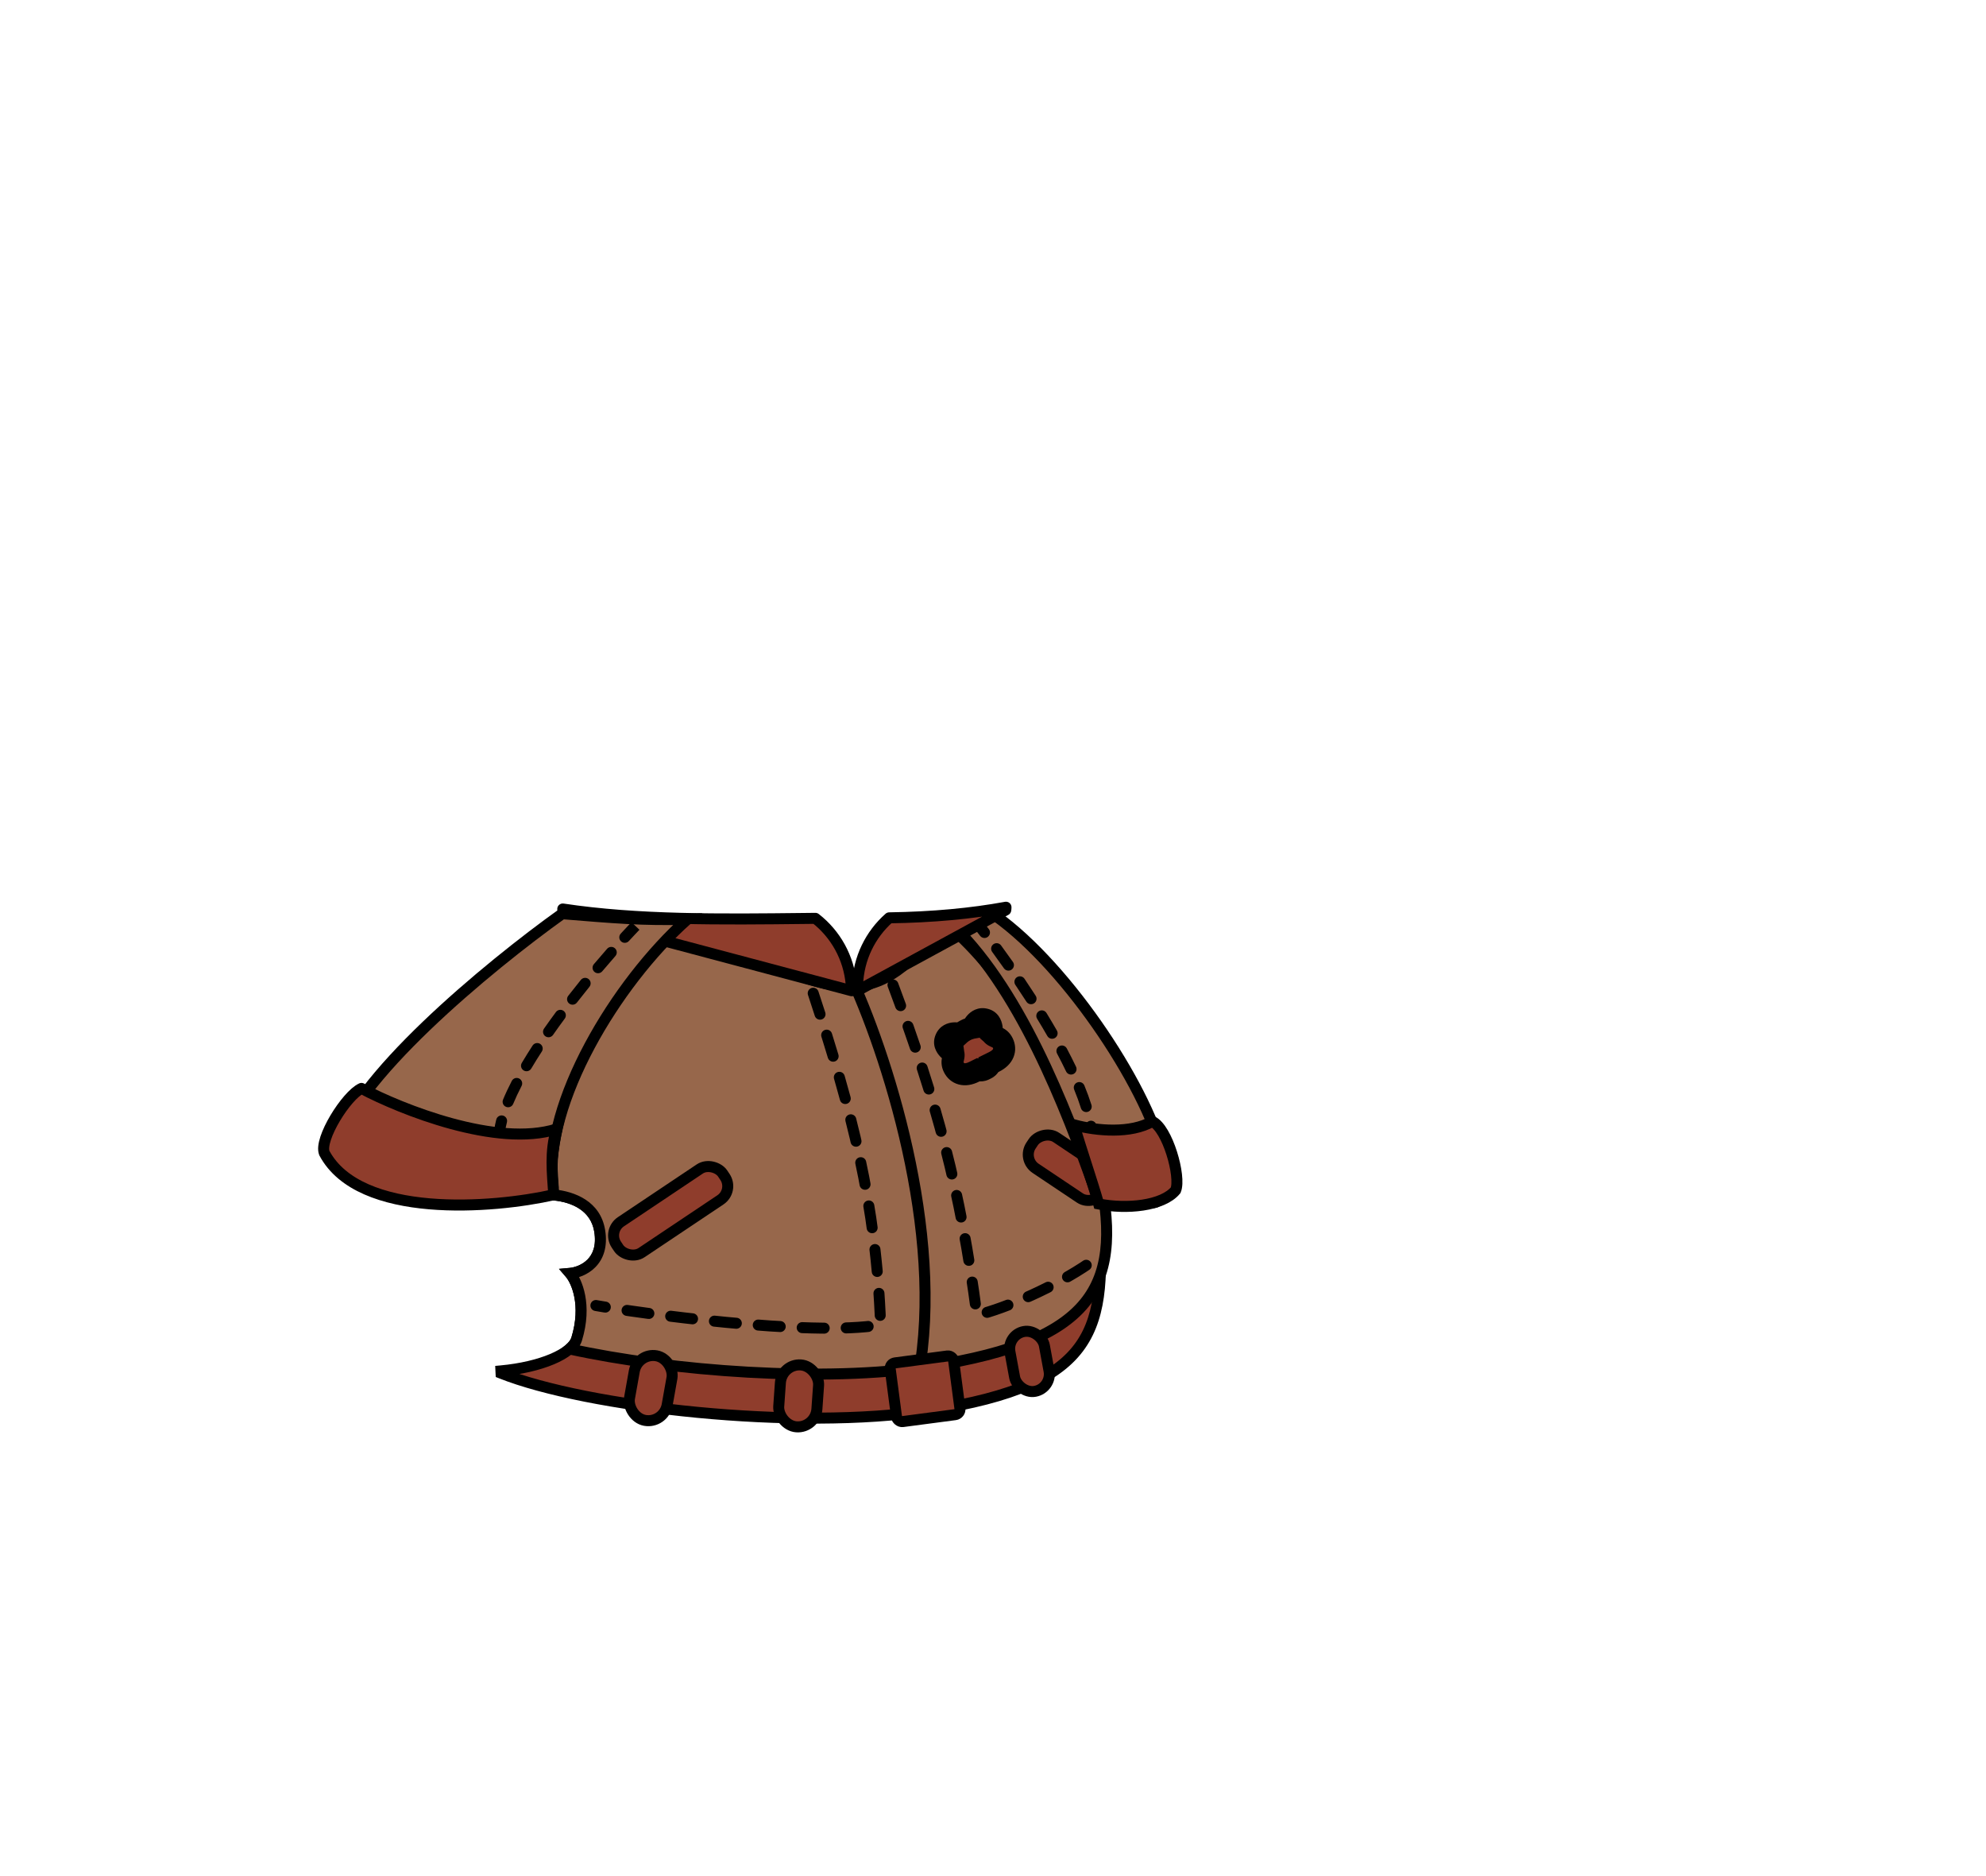<svg width="361" height="341" viewBox="0 0 361 341" fill="none" xmlns="http://www.w3.org/2000/svg">
<path fill-rule="evenodd" clip-rule="evenodd" d="M91.058 249.136C91.064 249.274 91.071 249.412 91.078 249.551C106.578 255.717 144.678 260.101 169.078 256.301C199.578 251.551 201.328 241.551 199.578 220.051C198.178 202.851 181.721 177.123 171.971 169.123C168.35 174.123 163.872 178.505 155.373 179.005C145.272 179.235 136.582 174.324 130.688 170.994C127.222 169.035 124.722 167.622 123.471 168.123C122.314 168.586 119.847 170.956 116.763 174.844C116.374 176.591 115.247 178.55 113.18 180.642C111.839 182 110.62 183.565 109.515 185.272C109.131 185.893 108.746 186.528 108.361 187.177C102.468 197.554 100.315 211.818 100.637 217.153C104.262 217.498 108.254 219.181 108.999 223.648C109.955 229.382 105.813 231.214 103.623 231.413C104.818 232.807 106.729 237.147 104.818 243.359C103.987 246.059 98.245 248.47 91.058 249.136Z" fill="#8F3D2C"/>
<path d="M91.058 249.136L90.965 248.14L90.015 248.228L90.059 249.182L91.058 249.136ZM91.078 249.551L90.079 249.601L90.112 250.243L90.708 250.48L91.078 249.551ZM169.078 256.301L168.924 255.313L169.078 256.301ZM199.578 220.051L200.574 219.97L199.578 220.051ZM171.971 169.123L172.605 168.35L171.784 167.676L171.161 168.536L171.971 169.123ZM155.373 179.005L155.395 180.005L155.413 180.004L155.431 180.003L155.373 179.005ZM130.688 170.994L131.18 170.123L130.688 170.994ZM123.471 168.123L123.842 169.051V169.051L123.471 168.123ZM116.763 174.844L115.979 174.223L115.837 174.403L115.787 174.627L116.763 174.844ZM113.18 180.642L112.469 179.94L113.18 180.642ZM109.515 185.272L108.676 184.729L108.67 184.737L108.664 184.746L109.515 185.272ZM108.361 187.177L107.501 186.666L107.496 186.675L107.491 186.683L108.361 187.177ZM100.637 217.153L99.638 217.213L99.69 218.068L100.542 218.149L100.637 217.153ZM108.999 223.648L108.012 223.812L108.999 223.648ZM103.623 231.413L103.533 230.417L101.603 230.593L102.864 232.064L103.623 231.413ZM104.818 243.359L105.774 243.653L104.818 243.359ZM90.059 249.182C90.065 249.322 90.072 249.462 90.079 249.601L92.076 249.5C92.069 249.363 92.063 249.227 92.057 249.09L90.059 249.182ZM90.708 250.48C98.59 253.616 112.101 256.264 126.645 257.659C141.202 259.055 156.918 259.206 169.232 257.289L168.924 255.313C156.837 257.195 141.303 257.055 126.836 255.668C112.354 254.279 99.066 251.653 91.447 248.622L90.708 250.48ZM169.232 257.289C184.509 254.909 192.955 251.176 197.242 245.029C201.509 238.909 201.445 230.663 200.574 219.97L198.581 220.132C199.461 230.938 199.396 238.442 195.601 243.885C191.825 249.3 184.146 252.942 168.924 255.313L169.232 257.289ZM200.574 219.97C199.856 211.149 195.305 200.263 189.772 190.639C184.239 181.012 177.615 172.461 172.605 168.35L171.336 169.896C176.076 173.785 182.556 182.098 188.038 191.635C193.522 201.175 197.899 211.753 198.581 220.132L200.574 219.97ZM171.161 168.536C167.627 173.416 163.39 177.531 155.314 178.007L155.431 180.003C164.354 179.478 169.073 174.829 172.781 169.71L171.161 168.536ZM155.35 178.005C145.561 178.228 137.099 173.468 131.18 170.123L130.196 171.864C136.065 175.181 144.983 180.242 155.395 180.005L155.35 178.005ZM131.18 170.123C129.464 169.153 127.923 168.281 126.652 167.721C126.015 167.44 125.401 167.217 124.835 167.104C124.276 166.993 123.666 166.968 123.099 167.195L123.842 169.051C123.902 169.028 124.073 168.992 124.443 169.066C124.806 169.138 125.268 169.297 125.845 169.551C127.004 170.062 128.446 170.875 130.196 171.864L131.18 170.123ZM123.099 167.195C122.678 167.363 122.218 167.668 121.75 168.036C121.269 168.414 120.727 168.903 120.136 169.489C118.953 170.661 117.539 172.257 115.979 174.223L117.546 175.466C119.071 173.543 120.433 172.01 121.544 170.909C122.1 170.359 122.584 169.925 122.987 169.607C123.404 169.279 123.686 169.114 123.842 169.051L123.099 167.195ZM115.787 174.627C115.451 176.133 114.453 177.931 112.469 179.94L113.891 181.345C116.042 179.168 117.296 177.05 117.739 175.062L115.787 174.627ZM112.469 179.94C111.071 181.354 109.81 182.975 108.676 184.729L110.355 185.815C111.429 184.155 112.607 182.646 113.891 181.345L112.469 179.94ZM108.664 184.746C108.278 185.372 107.89 186.013 107.501 186.666L109.22 187.688C109.603 187.044 109.985 186.414 110.366 185.797L108.664 184.746ZM107.491 186.683C104.48 191.986 102.44 198.248 101.192 203.838C99.947 209.415 99.47 214.416 99.638 217.213L101.635 217.093C101.482 214.555 101.92 209.757 103.144 204.274C104.365 198.804 106.349 192.746 109.23 187.671L107.491 186.683ZM100.542 218.149C104.022 218.48 107.383 220.037 108.012 223.812L109.985 223.484C109.126 218.326 104.503 216.517 100.731 216.158L100.542 218.149ZM108.012 223.812C108.443 226.396 107.721 227.954 106.781 228.902C105.793 229.898 104.451 230.334 103.533 230.417L103.714 232.409C104.986 232.293 106.809 231.714 108.201 230.31C109.64 228.859 110.51 226.634 109.985 223.484L108.012 223.812ZM102.864 232.064C103.819 233.178 105.68 237.156 103.862 243.065L105.774 243.653C107.778 237.138 105.816 232.435 104.382 230.762L102.864 232.064ZM103.862 243.065C103.735 243.477 103.384 243.98 102.702 244.527C102.028 245.068 101.097 245.6 99.934 246.088C97.611 247.064 94.482 247.815 90.965 248.14L91.15 250.132C94.82 249.792 98.156 249.004 100.709 247.933C101.984 247.397 103.093 246.779 103.954 246.087C104.807 245.402 105.485 244.591 105.774 243.653L103.862 243.065ZM100.731 216.158C98.432 215.939 96.204 216.221 94.89 216.747L95.632 218.604C96.568 218.229 98.457 217.95 100.542 218.149L100.731 216.158Z" fill="black"/>
<path fill-rule="evenodd" clip-rule="evenodd" d="M103.523 245.147C122.002 249.2 149.811 251.302 169.078 248.301C199.578 243.551 204.329 233.093 199.578 212.051C195.458 193.802 177.971 171.623 171.471 167.623C170.977 168.187 170.46 168.815 169.914 169.477C166.589 173.513 162.18 178.864 155.322 179.255C148.464 179.646 139.817 175.121 133.365 171.745C128.941 169.43 125.549 167.654 124.471 168.373C121.154 170.585 118.217 173.131 115.606 175.939C115.146 177.407 114.234 178.985 112.783 180.623C103.227 190.298 98.658 211.998 100.638 217.153C104.264 217.498 108.256 219.181 109 223.648C109.956 229.382 105.815 231.214 103.625 231.413C104.819 232.807 106.731 237.147 104.819 243.359C104.63 243.976 104.184 244.578 103.523 245.147Z" fill="#97674B"/>
<path d="M103.523 245.147L102.87 244.389L101.354 245.695L103.308 246.124L103.523 245.147ZM169.078 248.301L168.924 247.313L169.078 248.301ZM199.578 212.051L198.603 212.272L199.578 212.051ZM171.471 167.623L171.995 166.771L171.275 166.328L170.718 166.964L171.471 167.623ZM169.914 169.477L169.142 168.842L169.142 168.842L169.914 169.477ZM155.322 179.255L155.378 180.253L155.322 179.255ZM133.365 171.745L133.829 170.859L133.829 170.859L133.365 171.745ZM124.471 168.373L125.026 169.205L124.471 168.373ZM115.606 175.939L114.873 175.258L114.719 175.424L114.651 175.641L115.606 175.939ZM112.783 180.623L113.495 181.326L113.514 181.307L113.532 181.286L112.783 180.623ZM100.638 217.153L99.705 217.512L99.927 218.09L100.544 218.149L100.638 217.153ZM109 223.648L108.014 223.813L109 223.648ZM103.625 231.413L103.534 230.417L101.604 230.593L102.866 232.064L103.625 231.413ZM104.819 243.359L105.775 243.653V243.653L104.819 243.359ZM103.308 246.124C121.872 250.195 149.811 252.314 169.232 249.289L168.924 247.313C149.812 250.29 122.131 248.205 103.737 244.17L103.308 246.124ZM169.232 249.289C184.51 246.91 193.684 243.065 198.345 236.888C203.039 230.669 202.938 222.392 200.554 211.831L198.603 212.272C200.969 222.753 200.868 230.226 196.749 235.683C192.598 241.183 184.147 244.943 168.924 247.313L169.232 249.289ZM200.554 211.831C198.454 202.529 192.973 192.3 187.242 183.929C184.371 179.734 181.42 175.982 178.771 173.019C176.141 170.079 173.75 167.851 171.995 166.771L170.947 168.475C172.442 169.395 174.674 171.439 177.28 174.353C179.866 177.244 182.764 180.927 185.592 185.058C191.26 193.339 196.583 203.324 198.603 212.272L200.554 211.831ZM170.718 166.964C170.213 167.542 169.686 168.181 169.142 168.842L170.686 170.113C171.234 169.448 171.741 168.832 172.223 168.282L170.718 166.964ZM169.142 168.842C165.764 172.941 161.62 177.894 155.265 178.257L155.378 180.253C162.741 179.833 167.414 174.085 170.686 170.113L169.142 168.842ZM155.265 178.257C152.053 178.44 148.339 177.469 144.557 175.982C140.79 174.501 137.063 172.551 133.829 170.859L132.902 172.631C136.12 174.315 139.942 176.316 143.825 177.843C147.695 179.365 151.732 180.461 155.378 180.253L155.265 178.257ZM133.829 170.859C131.632 169.709 129.634 168.663 128.05 167.999C127.259 167.668 126.52 167.409 125.879 167.288C125.285 167.177 124.529 167.132 123.916 167.541L125.026 169.205C124.952 169.254 125.024 169.163 125.508 169.254C125.944 169.336 126.531 169.531 127.277 169.844C128.764 170.467 130.675 171.465 132.902 172.631L133.829 170.859ZM123.916 167.541C120.53 169.798 117.535 172.396 114.873 175.258L116.338 176.62C118.9 173.865 121.777 171.371 125.026 169.205L123.916 167.541ZM114.651 175.641C114.243 176.944 113.415 178.403 112.035 179.96L113.532 181.286C115.054 179.568 116.049 177.869 116.56 176.238L114.651 175.641ZM112.072 179.92C107.121 184.932 103.531 192.964 101.423 200.307C100.365 203.994 99.668 207.551 99.362 210.529C99.209 212.017 99.152 213.376 99.201 214.542C99.248 215.693 99.401 216.72 99.705 217.512L101.572 216.795C101.381 216.297 101.243 215.519 101.199 214.459C101.155 213.414 101.205 212.155 101.352 210.733C101.644 207.89 102.315 204.45 103.346 200.859C105.417 193.644 108.889 185.989 113.495 181.326L112.072 179.92ZM100.544 218.149C104.024 218.48 107.385 220.037 108.014 223.813L109.987 223.484C109.127 218.326 104.504 216.517 100.733 216.158L100.544 218.149ZM108.014 223.813C108.445 226.396 107.722 227.954 106.782 228.902C105.795 229.898 104.452 230.334 103.534 230.417L103.715 232.409C104.987 232.293 106.811 231.714 108.202 230.31C109.642 228.859 110.512 226.634 109.987 223.484L108.014 223.813ZM102.866 232.064C103.821 233.178 105.682 237.156 103.864 243.065L105.775 243.653C107.78 237.138 105.818 232.435 104.384 230.762L102.866 232.064ZM103.864 243.065C103.748 243.44 103.447 243.892 102.87 244.389L104.175 245.904C104.921 245.263 105.511 244.512 105.775 243.653L103.864 243.065ZM100.733 216.158C99.027 215.995 97.386 216.11 96.131 216.381L96.553 218.336C97.595 218.111 99.029 218.005 100.544 218.149L100.733 216.158Z" fill="black"/>
<mask id="path-5-outside-1_1521_12984" maskUnits="userSpaceOnUse" x="168.173" y="181.76" width="18.321" height="17.87" fill="black">
<rect fill="white" x="168.173" y="181.76" width="18.321" height="17.87"/>
<path d="M180.315 187.962C180.288 187.926 180.261 187.894 180.229 187.865C180.23 187.854 180.662 185.685 179.059 185.272C177.458 184.858 176.778 186.772 176.775 186.783C176.536 186.825 176.308 186.892 176.092 186.978C176.092 186.978 176.092 186.978 176.09 186.979C175.631 187.125 175.065 187.488 175.065 187.488C174.868 187.607 174.678 187.747 174.502 187.909C174.491 187.906 172.556 187.291 171.918 188.816C171.28 190.342 173.268 191.311 173.277 191.315C173.283 191.359 173.29 191.402 173.301 191.442C173.514 192.173 172.791 192.79 173.372 193.96C173.964 195.152 175.292 195.663 177.054 194.788L177.776 194.429C177.781 194.431 178.244 194.662 178.831 194.398C178.831 194.398 178.971 194.345 179.272 194.183C179.883 193.88 179.986 193.341 179.985 193.335L180.707 192.976C182.468 192.101 182.865 190.734 182.273 189.542C181.698 188.372 180.769 188.573 180.315 187.962Z"/>
</mask>
<path d="M180.315 187.962C180.288 187.926 180.261 187.894 180.229 187.865C180.23 187.854 180.662 185.685 179.059 185.272C177.458 184.858 176.778 186.772 176.775 186.783C176.536 186.825 176.308 186.892 176.092 186.978C176.092 186.978 176.092 186.978 176.09 186.979C175.631 187.125 175.065 187.488 175.065 187.488C174.868 187.607 174.678 187.747 174.502 187.909C174.491 187.906 172.556 187.291 171.918 188.816C171.28 190.342 173.268 191.311 173.277 191.315C173.283 191.359 173.29 191.402 173.301 191.442C173.514 192.173 172.791 192.79 173.372 193.96C173.964 195.152 175.292 195.663 177.054 194.788L177.776 194.429C177.781 194.431 178.244 194.662 178.831 194.398C178.831 194.398 178.971 194.345 179.272 194.183C179.883 193.88 179.986 193.341 179.985 193.335L180.707 192.976C182.468 192.101 182.865 190.734 182.273 189.542C181.698 188.372 180.769 188.573 180.315 187.962Z" fill="#8F3D2C"/>
<path d="M180.315 187.962L181.921 186.77L181.917 186.764L181.912 186.758L180.315 187.962ZM180.229 187.865L178.241 187.641L178.124 188.678L178.908 189.368L180.229 187.865ZM179.059 185.272L178.559 187.208L178.56 187.209L179.059 185.272ZM176.775 186.783L177.123 188.752L178.244 188.553L178.646 187.488L176.775 186.783ZM176.092 186.978L175.202 185.187L176.833 188.836L176.092 186.978ZM176.09 186.979L176.695 188.885L176.842 188.839L176.98 188.77L176.09 186.979ZM175.065 187.488L176.099 189.2L176.123 189.186L176.146 189.17L175.065 187.488ZM174.502 187.909L173.934 189.827L175.018 190.148L175.852 189.384L174.502 187.909ZM171.918 188.816L173.763 189.588L173.763 189.588L171.918 188.816ZM173.277 191.315L175.26 191.054L175.115 189.959L174.112 189.498L173.277 191.315ZM173.301 191.442L171.373 191.972L171.377 191.987L171.381 192.002L173.301 191.442ZM177.776 194.429L178.343 192.511L177.59 192.289L176.886 192.638L177.776 194.429ZM178.831 194.398L178.127 192.526L178.068 192.548L178.01 192.574L178.831 194.398ZM179.272 194.183L178.383 192.392L178.353 192.407L178.324 192.422L179.272 194.183ZM179.985 193.335L179.095 191.543L177.835 192.169L177.998 193.567L179.985 193.335ZM182.273 189.542L180.477 190.423L180.481 190.432L182.273 189.542ZM181.912 186.758C181.847 186.672 181.726 186.519 181.549 186.363L178.908 189.368C178.795 189.268 178.73 189.181 178.718 189.166L181.912 186.758ZM182.216 188.09C182.198 188.249 182.366 187.346 182.222 186.413C182.072 185.444 181.472 183.828 179.558 183.335L178.56 187.209C178.541 187.204 178.488 187.186 178.425 187.141C178.362 187.097 178.315 187.047 178.285 187.004C178.234 186.932 178.252 186.916 178.269 187.025C178.284 187.126 178.286 187.25 178.277 187.366C178.273 187.419 178.268 187.46 178.265 187.483C178.263 187.494 178.262 187.5 178.262 187.501C178.262 187.502 178.262 187.502 178.262 187.502C178.262 187.501 178.262 187.501 178.262 187.501C178.261 187.504 178.262 187.499 178.261 187.505C178.261 187.506 178.26 187.512 178.259 187.519C178.258 187.522 178.257 187.53 178.255 187.541C178.254 187.547 178.252 187.561 178.251 187.569C178.249 187.582 178.244 187.618 178.241 187.641L182.216 188.09ZM179.559 183.336C177.756 182.87 176.462 183.801 175.806 184.559C175.484 184.931 175.265 185.305 175.128 185.573C175.057 185.711 175.003 185.831 174.965 185.923C174.925 186.018 174.898 186.09 174.903 186.077L178.646 187.488C178.648 187.483 178.65 187.476 178.651 187.474C178.652 187.472 178.653 187.469 178.653 187.468C178.654 187.467 178.655 187.465 178.655 187.465C178.655 187.464 178.655 187.465 178.654 187.466C178.654 187.467 178.653 187.469 178.652 187.471C178.651 187.474 178.65 187.477 178.649 187.479C178.648 187.481 178.649 187.479 178.652 187.473C178.657 187.46 178.67 187.432 178.688 187.395C178.73 187.314 178.781 187.234 178.83 187.177C178.881 187.118 178.879 187.144 178.802 187.176C178.759 187.194 178.706 187.208 178.649 187.212C178.623 187.214 178.6 187.214 178.583 187.212C178.566 187.21 178.558 187.208 178.559 187.208L179.559 183.336ZM176.426 184.813C176.046 184.88 175.687 184.986 175.351 185.12L176.833 188.836C176.93 188.797 177.027 188.769 177.123 188.752L176.426 184.813ZM176.092 186.978C176.981 188.769 176.092 186.978 175.202 185.187C175.202 185.187 175.202 185.187 175.202 185.187C175.202 185.187 175.202 185.187 175.202 185.187C175.202 185.187 175.202 185.187 175.202 185.187C175.202 185.187 175.202 185.187 175.202 185.187C175.202 185.187 175.202 185.187 175.202 185.187L175.202 185.187L175.202 185.187L175.202 185.187C175.202 185.187 175.202 185.187 175.202 185.187L175.202 185.187L175.202 185.187C175.202 185.187 175.202 185.187 175.202 185.187C175.202 185.187 175.202 185.187 175.202 185.187L175.202 185.187L175.202 185.187C175.202 185.187 175.202 185.187 175.202 185.187C175.202 185.187 175.202 185.187 175.202 185.187C175.202 185.187 175.202 185.187 175.202 185.187C175.202 185.187 175.202 185.187 175.202 185.187C175.202 185.187 175.202 185.187 175.202 185.187C175.202 185.187 175.202 185.187 175.202 185.187C175.202 185.187 175.202 185.187 175.202 185.187L175.202 185.187C175.202 185.187 175.202 185.187 175.202 185.187C175.202 185.187 175.202 185.187 175.202 185.187C175.202 185.187 175.202 185.187 175.202 185.187L175.202 185.187L175.202 185.187C175.202 185.187 175.202 185.187 175.202 185.187C175.202 185.187 175.202 185.187 175.202 185.187C175.202 185.187 175.202 185.187 175.202 185.187C175.202 185.187 175.202 185.187 175.202 185.187C175.202 185.187 175.202 185.187 175.202 185.187C175.202 185.187 175.202 185.187 175.202 185.187C175.202 185.187 175.202 185.187 175.202 185.187C175.202 185.187 175.202 185.187 175.202 185.187C175.202 185.187 175.202 185.187 175.202 185.187C175.202 185.187 175.202 185.187 175.202 185.187C175.202 185.187 175.202 185.187 175.202 185.187C175.202 185.187 175.202 185.187 175.202 185.187L175.202 185.187L175.202 185.187L175.202 185.187C175.202 185.187 175.202 185.187 175.202 185.187C175.202 185.187 175.202 185.187 175.202 185.187C175.202 185.187 175.202 185.187 175.202 185.187L175.202 185.187C175.202 185.187 175.202 185.187 175.202 185.187C175.202 185.187 175.202 185.187 175.202 185.187L175.202 185.187L175.202 185.187C175.202 185.187 175.202 185.187 175.202 185.187L175.202 185.187C175.202 185.187 175.202 185.187 175.202 185.187C175.202 185.187 175.202 185.187 175.202 185.187L175.202 185.187C175.202 185.187 175.202 185.187 175.202 185.187L175.202 185.187C175.202 185.187 175.202 185.187 175.202 185.187L175.202 185.187C175.202 185.187 175.202 185.187 175.202 185.187C175.202 185.187 175.202 185.187 175.202 185.187L175.202 185.187C175.202 185.187 175.202 185.187 175.202 185.187C175.202 185.187 175.202 185.187 175.202 185.187L175.202 185.187C175.202 185.187 175.202 185.187 175.202 185.187C175.202 185.187 175.202 185.187 175.202 185.187C175.202 185.187 175.202 185.187 175.202 185.187L175.202 185.187C175.202 185.187 175.202 185.187 175.202 185.187C175.202 185.187 175.202 185.187 175.202 185.187C175.202 185.187 175.202 185.187 175.202 185.187C175.202 185.187 175.202 185.187 175.202 185.187C175.202 185.187 175.202 185.187 175.202 185.187C175.202 185.187 175.202 185.187 175.202 185.187C175.202 185.187 175.202 185.187 175.202 185.187C175.202 185.187 175.202 185.187 175.202 185.187C175.202 185.187 175.202 185.187 175.202 185.187C175.202 185.187 175.202 185.187 175.202 185.187C175.202 185.187 175.202 185.187 175.202 185.187C175.202 185.187 175.202 185.187 175.202 185.187C175.202 185.187 175.202 185.187 175.202 185.187C175.202 185.187 175.202 185.187 175.202 185.187C175.202 185.187 175.202 185.187 175.202 185.187C175.202 185.187 175.202 185.187 175.202 185.187C175.202 185.187 175.202 185.187 175.202 185.187C175.202 185.187 175.202 185.187 175.202 185.187C175.202 185.187 175.202 185.187 175.202 185.187C175.202 185.187 175.202 185.187 175.202 185.187C175.202 185.187 175.202 185.187 175.202 185.187C175.202 185.187 175.202 185.187 175.202 185.187C175.202 185.187 175.202 185.187 175.202 185.187C175.202 185.187 175.202 185.187 175.202 185.187C175.202 185.187 175.202 185.187 175.202 185.187C175.202 185.187 175.202 185.187 175.202 185.187C175.202 185.187 175.202 185.187 175.202 185.187C175.202 185.187 175.202 185.187 175.202 185.187C175.202 185.187 175.202 185.187 175.202 185.187C175.202 185.187 175.202 185.187 175.202 185.187C175.202 185.187 175.202 185.187 175.202 185.187C175.202 185.187 175.202 185.187 175.202 185.187C175.202 185.187 175.202 185.187 175.202 185.187C175.202 185.187 175.202 185.187 175.202 185.187C175.202 185.187 175.202 185.187 175.202 185.187C175.202 185.187 175.202 185.187 175.202 185.187C175.202 185.187 175.202 185.187 175.202 185.187C175.202 185.187 175.202 185.187 175.202 185.187C175.202 185.187 175.202 185.187 175.202 185.187C175.202 185.187 175.202 185.187 175.202 185.187C175.202 185.187 175.202 185.187 175.202 185.187C175.202 185.187 175.202 185.187 175.202 185.187C175.202 185.187 175.202 185.187 175.202 185.187C175.202 185.187 175.202 185.187 175.202 185.187C175.202 185.187 175.202 185.187 175.202 185.187C175.202 185.187 175.202 185.187 175.202 185.187C175.202 185.187 175.202 185.187 175.202 185.187C175.202 185.187 175.202 185.187 175.202 185.187C175.202 185.187 175.202 185.187 175.202 185.187C175.202 185.187 175.202 185.187 175.202 185.187C175.202 185.187 175.202 185.187 175.202 185.187C175.202 185.187 175.202 185.187 175.202 185.187C175.202 185.187 175.202 185.187 175.202 185.187C175.202 185.187 175.202 185.187 175.202 185.187C175.202 185.187 175.202 185.187 175.202 185.187C175.202 185.187 175.202 185.187 175.202 185.187C175.202 185.187 175.202 185.187 175.202 185.187C175.202 185.187 175.202 185.187 175.202 185.187C175.202 185.187 175.202 185.187 175.202 185.187C175.202 185.187 175.202 185.187 175.202 185.187C175.202 185.187 175.202 185.187 175.202 185.187C175.202 185.187 175.202 185.187 175.202 185.187C175.202 185.187 175.202 185.187 175.202 185.187C175.202 185.187 175.202 185.187 175.202 185.187C175.202 185.187 175.202 185.187 175.202 185.187C175.202 185.187 175.202 185.187 175.202 185.187C175.202 185.187 175.202 185.187 175.202 185.187C175.202 185.187 175.202 185.187 175.202 185.187C175.202 185.187 175.202 185.187 175.202 185.187C175.202 185.187 175.202 185.187 175.202 185.187C175.202 185.187 175.202 185.187 175.202 185.187C175.202 185.187 175.202 185.187 175.202 185.187C175.202 185.187 175.202 185.187 175.202 185.187C175.202 185.187 175.202 185.187 175.202 185.187C175.202 185.187 175.202 185.187 175.202 185.187C175.202 185.187 175.202 185.187 175.202 185.187C175.202 185.187 175.202 185.187 175.202 185.187C175.202 185.187 175.202 185.187 175.202 185.187C175.202 185.187 175.202 185.187 175.202 185.187C175.202 185.187 175.202 185.187 175.202 185.187C175.202 185.187 175.202 185.187 175.202 185.187C175.202 185.187 175.202 185.187 175.202 185.187C175.202 185.187 175.202 185.187 175.202 185.187C175.202 185.187 175.202 185.187 175.202 185.187C175.202 185.187 175.202 185.187 175.202 185.187C175.202 185.187 175.202 185.187 175.202 185.187C175.202 185.187 175.202 185.187 175.202 185.187C175.202 185.187 175.202 185.187 175.202 185.187C175.202 185.187 175.202 185.187 175.202 185.187C175.202 185.187 175.202 185.187 175.202 185.187C175.202 185.187 175.202 185.187 175.202 185.187C175.202 185.187 175.202 185.187 175.202 185.187C175.202 185.187 175.202 185.187 175.202 185.187C175.202 185.187 175.202 185.187 175.202 185.187C175.202 185.187 175.202 185.187 175.202 185.187C175.202 185.187 175.202 185.187 175.202 185.187C175.202 185.187 175.202 185.187 175.202 185.187C175.202 185.187 175.202 185.187 175.202 185.187C175.202 185.187 175.202 185.187 175.202 185.187C175.202 185.187 175.202 185.187 175.202 185.187C175.202 185.187 175.202 185.187 175.202 185.187C175.202 185.187 175.202 185.187 175.202 185.187C175.202 185.187 175.202 185.187 175.202 185.187C175.202 185.187 175.202 185.187 175.202 185.187C175.202 185.187 175.202 185.187 175.202 185.187C175.202 185.187 175.202 185.187 175.202 185.187C175.202 185.187 175.202 185.187 175.202 185.187C175.202 185.187 175.202 185.187 175.202 185.187C175.202 185.187 175.202 185.187 175.202 185.187C175.202 185.187 175.202 185.187 175.202 185.187C175.202 185.187 175.202 185.187 175.202 185.187C175.202 185.187 175.202 185.187 175.202 185.187C175.202 185.187 175.202 185.187 175.202 185.187C175.202 185.187 175.202 185.187 175.202 185.187C175.202 185.187 175.202 185.187 175.202 185.187C175.202 185.187 175.202 185.187 175.202 185.187C175.202 185.187 175.202 185.187 175.202 185.187C175.202 185.187 175.202 185.187 175.202 185.187C175.202 185.187 175.202 185.187 175.202 185.187C175.202 185.187 175.202 185.187 175.202 185.187C175.202 185.187 175.202 185.187 175.202 185.187C175.202 185.187 175.202 185.187 175.202 185.187C175.202 185.187 175.202 185.187 175.202 185.187C175.202 185.187 175.202 185.187 175.202 185.187C175.202 185.187 175.202 185.187 175.202 185.187C175.202 185.187 175.202 185.187 175.202 185.187C175.202 185.187 175.202 185.187 175.202 185.187C175.202 185.187 175.202 185.187 175.202 185.187C175.202 185.187 175.202 185.187 175.202 185.187C175.202 185.187 175.202 185.187 175.202 185.187C175.202 185.187 175.202 185.187 175.202 185.187C175.202 185.187 175.202 185.187 175.202 185.187C175.202 185.187 175.202 185.187 175.202 185.187C175.202 185.187 175.202 185.187 175.202 185.187C175.202 185.187 175.202 185.187 175.202 185.187C175.202 185.187 175.202 185.187 175.202 185.187C175.202 185.187 175.202 185.187 175.202 185.187C175.202 185.187 175.202 185.187 175.202 185.187C175.202 185.187 175.202 185.187 175.202 185.187C175.202 185.187 175.202 185.187 175.202 185.187C175.202 185.187 175.202 185.187 175.202 185.187C175.202 185.187 175.202 185.187 175.202 185.187C175.202 185.187 175.202 185.187 175.202 185.187C175.202 185.187 175.202 185.187 175.202 185.187C175.202 185.187 175.202 185.187 175.202 185.187C175.202 185.187 175.202 185.187 175.202 185.187C175.202 185.187 175.202 185.187 175.202 185.187C175.202 185.187 175.202 185.187 175.202 185.187C175.202 185.187 175.202 185.187 175.202 185.187C175.202 185.187 175.202 185.187 175.202 185.187C175.202 185.187 175.202 185.187 175.202 185.187C175.202 185.187 175.202 185.187 175.202 185.187C175.202 185.187 175.202 185.187 175.202 185.187C175.202 185.187 175.202 185.187 175.202 185.187C175.202 185.187 175.202 185.187 175.202 185.187C175.202 185.187 175.202 185.187 175.202 185.187C175.202 185.187 175.202 185.187 175.202 185.187C175.202 185.187 175.202 185.187 175.202 185.187C175.202 185.187 175.202 185.187 175.202 185.187C175.202 185.187 175.202 185.187 175.202 185.187C175.202 185.187 175.202 185.187 175.202 185.187C175.202 185.187 175.202 185.187 175.202 185.187C175.202 185.187 175.202 185.187 175.202 185.187C175.202 185.187 175.202 185.187 175.202 185.187C175.202 185.187 175.202 185.187 175.202 185.187C175.202 185.187 175.202 185.187 175.202 185.187C175.202 185.187 175.202 185.187 175.202 185.187C175.202 185.187 175.202 185.187 175.202 185.187C175.202 185.187 175.202 185.187 175.202 185.187C175.202 185.187 175.202 185.187 175.202 185.187C175.202 185.187 175.202 185.187 175.202 185.187C175.202 185.187 175.202 185.187 175.202 185.187C175.202 185.187 175.202 185.187 175.202 185.187C175.202 185.187 175.202 185.187 175.202 185.187C175.202 185.187 175.202 185.187 175.202 185.187C175.202 185.187 175.202 185.187 175.202 185.187C175.202 185.187 175.202 185.187 175.202 185.187C175.202 185.187 175.202 185.187 175.202 185.187C175.202 185.187 175.202 185.187 175.202 185.187C175.202 185.187 175.202 185.187 175.202 185.187C175.202 185.187 175.202 185.187 175.202 185.187C175.202 185.187 175.202 185.187 175.202 185.187C175.202 185.187 175.202 185.187 175.202 185.187C175.202 185.187 175.202 185.187 175.202 185.187C175.202 185.187 175.202 185.187 175.202 185.187C175.202 185.187 175.202 185.187 175.202 185.187C175.202 185.187 175.202 185.187 175.202 185.187C175.202 185.187 175.202 185.187 175.202 185.187C175.202 185.187 175.202 185.187 175.202 185.187C175.202 185.187 175.202 185.187 175.202 185.187C175.202 185.187 175.202 185.187 175.202 185.187C175.202 185.187 175.202 185.187 175.202 185.187C175.202 185.187 175.202 185.187 175.202 185.187C175.202 185.187 175.202 185.187 175.202 185.187C175.202 185.187 175.202 185.187 175.202 185.187C175.202 185.187 175.202 185.187 175.202 185.187C175.202 185.187 175.202 185.187 175.202 185.187C175.202 185.187 175.202 185.187 175.202 185.187C175.202 185.187 175.202 185.187 175.202 185.187C175.202 185.187 175.202 185.187 175.202 185.187C175.202 185.187 175.202 185.187 175.202 185.187C175.202 185.187 175.202 185.187 175.202 185.187C175.202 185.187 175.202 185.187 175.202 185.187C175.202 185.187 175.202 185.187 175.202 185.187C175.202 185.187 175.202 185.187 175.202 185.187C175.202 185.187 175.202 185.187 175.202 185.187C175.202 185.187 175.202 185.187 175.202 185.187C175.202 185.187 175.202 185.187 175.202 185.187C175.202 185.187 175.202 185.187 175.202 185.187C175.202 185.187 175.202 185.187 175.202 185.187C175.202 185.187 175.202 185.187 175.202 185.187C175.202 185.187 175.202 185.187 175.202 185.187C175.202 185.187 175.202 185.187 175.202 185.187C175.202 185.187 175.202 185.187 175.202 185.187C175.202 185.187 175.202 185.187 175.202 185.187C175.202 185.187 175.202 185.187 175.202 185.187C175.202 185.187 175.202 185.187 175.202 185.187C175.202 185.187 175.202 185.187 175.202 185.187C175.202 185.187 175.202 185.187 175.202 185.187C175.202 185.187 175.202 185.187 175.202 185.187C175.202 185.187 175.202 185.187 175.202 185.187C175.202 185.187 175.202 185.187 175.202 185.187C175.202 185.187 175.202 185.187 175.202 185.187C175.202 185.187 175.202 185.187 175.202 185.187C175.202 185.187 175.202 185.187 175.202 185.187C175.202 185.187 175.202 185.187 175.202 185.187C175.202 185.187 175.202 185.187 175.202 185.187C175.202 185.187 175.202 185.187 175.202 185.187C175.202 185.187 175.202 185.187 175.202 185.187C175.202 185.187 175.202 185.187 175.202 185.187C175.202 185.187 175.202 185.187 175.202 185.187C175.202 185.187 175.202 185.187 175.202 185.187C175.202 185.187 175.202 185.187 175.202 185.187C175.202 185.187 175.202 185.187 175.202 185.187C175.202 185.187 175.202 185.187 175.202 185.187C175.202 185.187 175.202 185.187 175.202 185.187C175.202 185.187 175.202 185.187 175.202 185.187C175.202 185.187 175.202 185.187 175.202 185.187C175.202 185.187 175.202 185.187 175.202 185.187C175.202 185.187 175.202 185.187 175.202 185.187C175.202 185.187 175.202 185.187 175.202 185.187C175.202 185.187 175.202 185.187 175.202 185.187C175.202 185.187 175.202 185.187 175.202 185.187C175.202 185.187 175.202 185.187 175.202 185.187C175.202 185.187 175.202 185.187 175.202 185.187C175.202 185.187 175.202 185.187 175.202 185.187C175.202 185.187 175.202 185.187 175.202 185.187C175.202 185.187 175.202 185.187 175.202 185.187C175.202 185.187 175.202 185.187 175.202 185.187C175.202 185.187 175.202 185.187 175.202 185.187C175.202 185.187 175.202 185.187 175.202 185.187C175.202 185.187 175.202 185.187 175.202 185.187C175.202 185.187 175.202 185.187 175.202 185.187C175.202 185.187 175.202 185.187 175.202 185.187C175.202 185.187 175.202 185.187 175.202 185.187C175.202 185.187 175.202 185.187 175.202 185.187C175.202 185.187 175.202 185.187 175.202 185.187C175.202 185.187 175.202 185.187 175.202 185.187C175.202 185.187 175.202 185.187 175.202 185.187C175.202 185.187 175.202 185.187 175.202 185.187C175.202 185.187 175.202 185.187 175.202 185.187C175.202 185.187 175.202 185.187 175.201 185.187C175.201 185.187 175.201 185.187 175.201 185.187C175.201 185.187 175.201 185.187 175.201 185.187C175.201 185.187 175.201 185.187 175.201 185.187C175.201 185.187 175.201 185.187 175.201 185.187C175.201 185.187 175.201 185.187 175.201 185.187C175.201 185.187 175.201 185.187 175.201 185.187C175.201 185.187 175.201 185.187 175.201 185.187C175.201 185.187 175.201 185.187 175.201 185.187C175.201 185.187 175.201 185.187 175.201 185.187C175.201 185.187 175.201 185.187 175.201 185.187C175.201 185.187 175.201 185.187 175.201 185.187C175.201 185.187 175.201 185.187 175.201 185.187C175.201 185.187 175.201 185.187 175.201 185.187C175.201 185.187 175.201 185.187 175.201 185.187C175.201 185.187 175.201 185.187 175.201 185.187C175.201 185.187 175.201 185.187 175.201 185.187C175.201 185.187 175.201 185.187 175.201 185.187C175.201 185.187 175.201 185.187 175.201 185.187C175.201 185.187 175.201 185.187 175.201 185.187C175.201 185.187 175.201 185.187 175.201 185.187C175.201 185.187 175.201 185.187 175.201 185.187C175.201 185.187 175.201 185.187 175.201 185.187C175.201 185.187 175.201 185.187 175.201 185.187C175.201 185.187 175.201 185.187 175.201 185.187C175.201 185.187 175.201 185.187 175.201 185.187C175.201 185.187 175.201 185.187 175.201 185.187C175.201 185.187 175.201 185.187 175.201 185.187C175.201 185.187 175.201 185.187 175.201 185.187C175.201 185.187 175.201 185.187 175.201 185.187C175.201 185.187 175.201 185.187 175.201 185.187C175.201 185.187 175.201 185.187 175.201 185.187C175.201 185.187 175.201 185.187 175.201 185.187C175.201 185.187 175.201 185.187 175.201 185.187C175.201 185.187 175.201 185.187 175.201 185.187C175.201 185.187 175.201 185.187 175.201 185.187C175.201 185.187 175.201 185.187 175.201 185.187C175.201 185.187 175.201 185.187 175.201 185.187C175.201 185.187 175.201 185.187 175.201 185.187C175.201 185.187 175.201 185.187 175.201 185.187C175.201 185.187 175.201 185.187 175.201 185.187C175.201 185.187 175.201 185.187 175.201 185.187C175.201 185.187 175.201 185.187 175.201 185.187C175.201 185.187 175.201 185.187 175.201 185.187C175.201 185.187 175.201 185.187 175.201 185.187C175.201 185.187 175.201 185.187 175.201 185.187C175.201 185.187 175.201 185.187 175.201 185.187C175.201 185.187 175.201 185.187 175.201 185.187C175.201 185.187 175.201 185.187 175.201 185.187C175.201 185.187 175.201 185.187 175.201 185.187C175.201 185.187 175.201 185.187 175.201 185.187C175.201 185.187 175.201 185.187 175.201 185.187C175.201 185.187 175.201 185.187 175.201 185.187C175.201 185.187 175.201 185.187 175.201 185.187C175.201 185.187 175.201 185.187 175.201 185.187C175.201 185.187 175.201 185.187 175.201 185.187C175.201 185.187 175.201 185.187 175.201 185.187C175.201 185.187 175.201 185.187 175.201 185.187C175.201 185.187 175.201 185.187 175.201 185.187C175.201 185.187 175.201 185.187 175.201 185.187C175.201 185.187 175.201 185.187 175.201 185.187C175.201 185.187 175.201 185.187 175.201 185.187C175.201 185.187 175.201 185.187 175.201 185.187C175.201 185.187 175.201 185.187 175.201 185.187C175.201 185.187 175.201 185.187 175.201 185.187C175.201 185.187 175.201 185.187 175.201 185.187C175.201 185.187 175.201 185.187 175.201 185.187C175.201 185.187 175.201 185.187 175.201 185.187C175.201 185.187 175.201 185.187 175.201 185.187C175.201 185.187 175.201 185.187 175.201 185.187C175.201 185.187 175.201 185.187 175.201 185.187C175.201 185.187 175.201 185.187 175.201 185.187C175.201 185.187 175.201 185.187 175.201 185.187C175.201 185.187 175.201 185.187 175.201 185.187C175.201 185.187 175.201 185.187 175.201 185.187C175.201 185.187 175.201 185.187 175.201 185.187C175.201 185.187 175.201 185.187 175.201 185.187C175.201 185.187 175.201 185.187 175.201 185.187C175.201 185.187 175.201 185.187 175.201 185.187C175.201 185.187 175.201 185.187 175.201 185.187C175.201 185.187 175.201 185.187 175.201 185.187C175.201 185.187 175.201 185.187 175.201 185.187C175.201 185.187 175.201 185.187 175.201 185.187C175.201 185.187 175.201 185.187 175.201 185.187C175.201 185.187 175.201 185.187 175.201 185.187C175.201 185.187 175.201 185.187 175.201 185.187C175.201 185.187 175.201 185.187 175.201 185.187C175.201 185.187 175.201 185.187 175.201 185.187C175.201 185.187 175.201 185.187 175.201 185.187C175.201 185.187 175.201 185.187 175.201 185.187C175.201 185.187 175.201 185.187 175.201 185.187C175.201 185.187 175.201 185.187 175.201 185.187C175.201 185.187 175.201 185.187 175.201 185.187C175.201 185.187 175.201 185.187 175.201 185.187C175.201 185.187 175.201 185.187 175.201 185.187C175.201 185.187 175.201 185.187 175.201 185.187C175.201 185.187 175.201 185.187 175.201 185.187C175.201 185.187 175.201 185.187 175.201 185.187C175.201 185.187 175.201 185.187 175.201 185.187C175.201 185.187 175.201 185.187 175.201 185.187C175.201 185.187 175.201 185.187 175.201 185.187C175.201 185.187 175.201 185.187 175.201 185.187C175.201 185.187 175.201 185.187 175.201 185.187C175.201 185.187 175.201 185.187 175.201 185.187C175.201 185.187 175.201 185.187 175.201 185.187C175.201 185.187 175.201 185.187 175.201 185.187C175.201 185.187 175.201 185.187 175.201 185.187C175.201 185.187 175.201 185.187 175.201 185.187C175.201 185.187 175.201 185.187 175.201 185.187C175.201 185.187 175.201 185.187 175.201 185.187C175.201 185.187 175.201 185.187 175.201 185.187C175.201 185.187 175.201 185.187 175.201 185.187C175.201 185.187 175.201 185.187 175.201 185.187L176.98 188.77C176.98 188.77 176.98 188.77 176.98 188.77C176.98 188.77 176.98 188.77 176.98 188.77C176.98 188.77 176.98 188.77 176.98 188.77C176.98 188.77 176.98 188.77 176.98 188.77C176.98 188.77 176.98 188.77 176.98 188.77C176.98 188.77 176.98 188.77 176.98 188.77C176.98 188.77 176.98 188.77 176.98 188.77C176.98 188.77 176.98 188.77 176.98 188.77C176.98 188.77 176.98 188.77 176.98 188.77C176.98 188.77 176.98 188.77 176.98 188.77C176.98 188.77 176.98 188.77 176.98 188.77C176.98 188.77 176.98 188.77 176.98 188.77C176.98 188.77 176.98 188.77 176.98 188.77C176.98 188.77 176.98 188.77 176.98 188.77C176.98 188.77 176.98 188.77 176.98 188.77C176.98 188.77 176.98 188.77 176.98 188.77C176.98 188.77 176.98 188.77 176.98 188.77C176.98 188.77 176.98 188.77 176.98 188.77C176.98 188.77 176.98 188.77 176.98 188.77C176.98 188.77 176.98 188.77 176.98 188.77C176.98 188.77 176.98 188.77 176.98 188.77C176.98 188.77 176.98 188.77 176.98 188.77C176.98 188.77 176.98 188.77 176.98 188.77C176.98 188.77 176.98 188.77 176.98 188.77C176.98 188.77 176.98 188.77 176.98 188.77C176.98 188.77 176.98 188.77 176.98 188.77C176.98 188.77 176.98 188.77 176.98 188.77C176.98 188.77 176.98 188.77 176.98 188.77C176.98 188.77 176.98 188.77 176.98 188.77C176.98 188.77 176.98 188.77 176.98 188.77C176.98 188.77 176.98 188.77 176.98 188.77C176.98 188.77 176.98 188.77 176.98 188.77C176.98 188.77 176.98 188.77 176.98 188.77C176.98 188.77 176.98 188.77 176.98 188.77C176.98 188.77 176.98 188.77 176.98 188.77C176.98 188.77 176.98 188.77 176.98 188.77C176.98 188.77 176.98 188.77 176.98 188.77C176.98 188.77 176.98 188.77 176.98 188.77C176.98 188.77 176.98 188.77 176.98 188.77C176.98 188.77 176.98 188.77 176.98 188.77C176.98 188.77 176.98 188.77 176.98 188.77C176.98 188.77 176.98 188.77 176.98 188.77C176.98 188.77 176.98 188.77 176.98 188.77C176.98 188.77 176.98 188.77 176.98 188.77C176.98 188.77 176.98 188.77 176.98 188.77C176.98 188.77 176.98 188.77 176.98 188.77C176.98 188.77 176.98 188.77 176.98 188.77C176.98 188.77 176.98 188.77 176.98 188.77C176.98 188.77 176.98 188.77 176.98 188.77C176.98 188.77 176.98 188.77 176.98 188.77C176.98 188.77 176.98 188.77 176.98 188.77C176.98 188.77 176.98 188.77 176.98 188.77C176.98 188.77 176.98 188.77 176.98 188.77C176.98 188.77 176.98 188.77 176.98 188.77C176.98 188.77 176.98 188.77 176.98 188.77C176.98 188.77 176.98 188.77 176.98 188.77C176.98 188.77 176.98 188.77 176.98 188.77C176.98 188.77 176.98 188.77 176.98 188.77C176.98 188.77 176.98 188.77 176.98 188.77C176.98 188.77 176.98 188.77 176.98 188.77C176.98 188.77 176.98 188.77 176.98 188.77C176.98 188.77 176.98 188.77 176.98 188.77C176.98 188.77 176.98 188.77 176.98 188.77C176.98 188.77 176.98 188.77 176.98 188.77C176.98 188.77 176.98 188.77 176.98 188.77C176.98 188.77 176.98 188.77 176.98 188.77C176.98 188.77 176.98 188.77 176.98 188.77C176.98 188.77 176.98 188.77 176.98 188.77C176.98 188.77 176.98 188.77 176.98 188.77C176.98 188.77 176.98 188.77 176.98 188.77C176.98 188.77 176.98 188.77 176.98 188.77C176.98 188.77 176.98 188.77 176.98 188.77C176.98 188.77 176.98 188.77 176.98 188.77C176.98 188.77 176.98 188.77 176.98 188.77C176.98 188.77 176.98 188.77 176.98 188.77C176.98 188.77 176.98 188.77 176.98 188.77C176.98 188.77 176.98 188.77 176.98 188.77C176.98 188.77 176.98 188.77 176.98 188.77C176.98 188.77 176.98 188.77 176.98 188.77C176.98 188.77 176.98 188.77 176.98 188.77C176.98 188.77 176.98 188.77 176.98 188.77C176.98 188.77 176.98 188.77 176.98 188.77C176.98 188.77 176.98 188.77 176.98 188.77C176.98 188.77 176.98 188.77 176.98 188.77C176.98 188.77 176.98 188.77 176.98 188.77C176.98 188.77 176.98 188.77 176.98 188.77C176.98 188.77 176.98 188.77 176.98 188.77C176.98 188.77 176.98 188.77 176.98 188.77C176.98 188.77 176.98 188.77 176.98 188.77C176.98 188.77 176.98 188.77 176.98 188.77C176.98 188.77 176.98 188.77 176.98 188.77C176.98 188.77 176.98 188.77 176.98 188.77C176.98 188.77 176.98 188.77 176.98 188.77C176.98 188.77 176.98 188.77 176.98 188.77C176.98 188.77 176.98 188.77 176.98 188.77C176.98 188.77 176.98 188.77 176.98 188.77C176.98 188.77 176.98 188.77 176.98 188.77C176.98 188.77 176.98 188.77 176.98 188.77C176.98 188.77 176.98 188.77 176.98 188.77C176.98 188.77 176.98 188.77 176.98 188.77C176.98 188.77 176.98 188.77 176.98 188.77C176.98 188.77 176.98 188.77 176.98 188.77C176.98 188.77 176.98 188.77 176.98 188.77C176.98 188.77 176.98 188.77 176.98 188.77C176.98 188.77 176.98 188.77 176.98 188.77C176.98 188.77 176.98 188.77 176.98 188.77C176.98 188.77 176.98 188.77 176.98 188.77C176.98 188.77 176.98 188.77 176.98 188.77C176.98 188.77 176.981 188.77 176.981 188.77C176.981 188.77 176.981 188.77 176.981 188.77C176.981 188.77 176.981 188.77 176.981 188.77C176.981 188.77 176.981 188.77 176.981 188.77C176.981 188.77 176.981 188.77 176.981 188.77C176.981 188.77 176.981 188.77 176.981 188.77C176.981 188.77 176.981 188.77 176.981 188.77C176.981 188.77 176.981 188.77 176.981 188.77C176.981 188.77 176.981 188.77 176.981 188.77C176.981 188.77 176.981 188.77 176.981 188.77C176.981 188.77 176.981 188.77 176.981 188.77C176.981 188.77 176.981 188.77 176.981 188.77C176.981 188.77 176.981 188.77 176.981 188.77C176.981 188.77 176.981 188.77 176.981 188.77C176.981 188.77 176.981 188.77 176.981 188.77C176.981 188.77 176.981 188.77 176.981 188.77C176.981 188.77 176.981 188.77 176.981 188.77C176.981 188.77 176.981 188.77 176.981 188.77C176.981 188.77 176.981 188.77 176.981 188.77C176.981 188.77 176.981 188.77 176.981 188.77C176.981 188.77 176.981 188.77 176.981 188.77C176.981 188.77 176.981 188.77 176.981 188.77C176.981 188.77 176.981 188.77 176.981 188.77C176.981 188.77 176.981 188.77 176.981 188.77C176.981 188.77 176.981 188.77 176.981 188.77C176.981 188.77 176.981 188.77 176.981 188.77C176.981 188.77 176.981 188.77 176.981 188.77C176.981 188.77 176.981 188.77 176.981 188.77C176.981 188.77 176.981 188.77 176.981 188.77C176.981 188.77 176.981 188.77 176.981 188.77C176.981 188.77 176.981 188.77 176.981 188.77C176.981 188.77 176.981 188.77 176.981 188.77C176.981 188.77 176.981 188.77 176.981 188.77C176.981 188.77 176.981 188.77 176.981 188.77C176.981 188.77 176.981 188.77 176.981 188.77C176.981 188.77 176.981 188.77 176.981 188.77C176.981 188.77 176.981 188.77 176.981 188.77C176.981 188.77 176.981 188.77 176.981 188.77C176.981 188.77 176.981 188.77 176.981 188.77C176.981 188.77 176.981 188.77 176.981 188.77C176.981 188.77 176.981 188.77 176.981 188.77C176.981 188.769 176.981 188.769 176.981 188.769C176.981 188.769 176.981 188.769 176.981 188.769C176.981 188.769 176.981 188.769 176.981 188.769C176.981 188.769 176.981 188.769 176.981 188.769C176.981 188.769 176.981 188.769 176.981 188.769C176.981 188.769 176.981 188.769 176.981 188.769C176.981 188.769 176.981 188.769 176.981 188.769C176.981 188.769 176.981 188.769 176.981 188.769C176.981 188.769 176.981 188.769 176.981 188.769C176.981 188.769 176.981 188.769 176.981 188.769C176.981 188.769 176.981 188.769 176.981 188.769C176.981 188.769 176.981 188.769 176.981 188.769C176.981 188.769 176.981 188.769 176.981 188.769C176.981 188.769 176.981 188.769 176.981 188.769C176.981 188.769 176.981 188.769 176.981 188.769C176.981 188.769 176.981 188.769 176.981 188.769C176.981 188.769 176.981 188.769 176.981 188.769C176.981 188.769 176.981 188.769 176.981 188.769C176.981 188.769 176.981 188.769 176.981 188.769C176.981 188.769 176.981 188.769 176.981 188.769C176.981 188.769 176.981 188.769 176.981 188.769C176.981 188.769 176.981 188.769 176.981 188.769C176.981 188.769 176.981 188.769 176.981 188.769C176.981 188.769 176.981 188.769 176.981 188.769C176.981 188.769 176.981 188.769 176.981 188.769C176.981 188.769 176.981 188.769 176.981 188.769C176.981 188.769 176.981 188.769 176.981 188.769C176.981 188.769 176.981 188.769 176.981 188.769C176.981 188.769 176.981 188.769 176.981 188.769C176.981 188.769 176.981 188.769 176.981 188.769C176.981 188.769 176.981 188.769 176.981 188.769C176.981 188.769 176.981 188.769 176.981 188.769C176.981 188.769 176.981 188.769 176.981 188.769C176.981 188.769 176.981 188.769 176.981 188.769C176.981 188.769 176.981 188.769 176.981 188.769C176.981 188.769 176.981 188.769 176.981 188.769C176.981 188.769 176.981 188.769 176.981 188.769C176.981 188.769 176.981 188.769 176.981 188.769C176.981 188.769 176.981 188.769 176.981 188.769C176.981 188.769 176.981 188.769 176.981 188.769C176.981 188.769 176.981 188.769 176.981 188.769C176.981 188.769 176.981 188.769 176.981 188.769C176.981 188.769 176.981 188.769 176.981 188.769C176.981 188.769 176.981 188.769 176.981 188.769C176.981 188.769 176.981 188.769 176.981 188.769C176.981 188.769 176.981 188.769 176.981 188.769C176.981 188.769 176.981 188.769 176.981 188.769C176.981 188.769 176.981 188.769 176.981 188.769C176.981 188.769 176.981 188.769 176.981 188.769C176.981 188.769 176.981 188.769 176.981 188.769C176.981 188.769 176.981 188.769 176.981 188.769C176.981 188.769 176.981 188.769 176.981 188.769C176.981 188.769 176.981 188.769 176.981 188.769C176.981 188.769 176.981 188.769 176.981 188.769C176.981 188.769 176.981 188.769 176.981 188.769C176.981 188.769 176.981 188.769 176.981 188.769C176.981 188.769 176.981 188.769 176.981 188.769C176.981 188.769 176.981 188.769 176.981 188.769C176.981 188.769 176.981 188.769 176.981 188.769C176.981 188.769 176.981 188.769 176.981 188.769C176.981 188.769 176.981 188.769 176.981 188.769C176.981 188.769 176.981 188.769 176.981 188.769C176.981 188.769 176.981 188.769 176.981 188.769C176.981 188.769 176.981 188.769 176.981 188.769C176.981 188.769 176.981 188.769 176.981 188.769C176.981 188.769 176.981 188.769 176.981 188.769C176.981 188.769 176.981 188.769 176.981 188.769C176.981 188.769 176.981 188.769 176.981 188.769C176.981 188.769 176.981 188.769 176.981 188.769C176.981 188.769 176.981 188.769 176.981 188.769C176.981 188.769 176.981 188.769 176.981 188.769C176.981 188.769 176.981 188.769 176.981 188.769C176.981 188.769 176.981 188.769 176.981 188.769C176.981 188.769 176.981 188.769 176.981 188.769C176.981 188.769 176.981 188.769 176.981 188.769C176.981 188.769 176.981 188.769 176.981 188.769C176.981 188.769 176.981 188.769 176.981 188.769C176.981 188.769 176.981 188.769 176.981 188.769C176.981 188.769 176.981 188.769 176.981 188.769C176.981 188.769 176.981 188.769 176.981 188.769C176.981 188.769 176.981 188.769 176.981 188.769C176.981 188.769 176.981 188.769 176.981 188.769C176.981 188.769 176.981 188.769 176.981 188.769C176.981 188.769 176.981 188.769 176.981 188.769C176.981 188.769 176.981 188.769 176.981 188.769C176.981 188.769 176.981 188.769 176.981 188.769C176.981 188.769 176.981 188.769 176.981 188.769C176.981 188.769 176.981 188.769 176.981 188.769C176.981 188.769 176.981 188.769 176.981 188.769C176.981 188.769 176.981 188.769 176.981 188.769C176.981 188.769 176.981 188.769 176.981 188.769C176.981 188.769 176.981 188.769 176.981 188.769C176.981 188.769 176.981 188.769 176.981 188.769C176.981 188.769 176.981 188.769 176.981 188.769C176.981 188.769 176.981 188.769 176.981 188.769C176.981 188.769 176.981 188.769 176.981 188.769C176.981 188.769 176.981 188.769 176.981 188.769C176.981 188.769 176.981 188.769 176.981 188.769C176.981 188.769 176.981 188.769 176.981 188.769C176.981 188.769 176.981 188.769 176.981 188.769C176.981 188.769 176.981 188.769 176.981 188.769C176.981 188.769 176.981 188.769 176.981 188.769C176.981 188.769 176.981 188.769 176.981 188.769C176.981 188.769 176.981 188.769 176.981 188.769C176.981 188.769 176.981 188.769 176.981 188.769C176.981 188.769 176.981 188.769 176.981 188.769C176.981 188.769 176.981 188.769 176.981 188.769C176.981 188.769 176.981 188.769 176.981 188.769C176.981 188.769 176.981 188.769 176.981 188.769C176.981 188.769 176.981 188.769 176.981 188.769C176.981 188.769 176.981 188.769 176.981 188.769C176.981 188.769 176.981 188.769 176.981 188.769C176.981 188.769 176.981 188.769 176.981 188.769C176.981 188.769 176.981 188.769 176.981 188.769C176.981 188.769 176.981 188.769 176.981 188.769C176.981 188.769 176.981 188.769 176.981 188.769C176.981 188.769 176.981 188.769 176.981 188.769C176.981 188.769 176.981 188.769 176.981 188.769C176.981 188.769 176.981 188.769 176.981 188.769C176.981 188.769 176.981 188.769 176.981 188.769C176.981 188.769 176.981 188.769 176.981 188.769C176.981 188.769 176.981 188.769 176.981 188.769C176.981 188.769 176.981 188.769 176.981 188.769C176.981 188.769 176.981 188.769 176.981 188.769C176.981 188.769 176.981 188.769 176.981 188.769C176.981 188.769 176.981 188.769 176.981 188.769C176.981 188.769 176.981 188.769 176.981 188.769C176.981 188.769 176.981 188.769 176.981 188.769C176.981 188.769 176.981 188.769 176.981 188.769C176.981 188.769 176.981 188.769 176.981 188.769C176.981 188.769 176.981 188.769 176.981 188.769C176.981 188.769 176.981 188.769 176.981 188.769C176.981 188.769 176.981 188.769 176.981 188.769C176.981 188.769 176.981 188.769 176.981 188.769C176.981 188.769 176.981 188.769 176.981 188.769C176.981 188.769 176.981 188.769 176.981 188.769C176.981 188.769 176.981 188.769 176.981 188.769C176.981 188.769 176.981 188.769 176.981 188.769C176.981 188.769 176.981 188.769 176.981 188.769C176.981 188.769 176.981 188.769 176.981 188.769C176.981 188.769 176.981 188.769 176.981 188.769C176.981 188.769 176.981 188.769 176.981 188.769C176.981 188.769 176.981 188.769 176.981 188.769C176.981 188.769 176.981 188.769 176.981 188.769C176.981 188.769 176.981 188.769 176.981 188.769C176.981 188.769 176.981 188.769 176.981 188.769C176.981 188.769 176.981 188.769 176.981 188.769C176.981 188.769 176.981 188.769 176.981 188.769C176.981 188.769 176.981 188.769 176.981 188.769C176.981 188.769 176.981 188.769 176.981 188.769C176.981 188.769 176.981 188.769 176.981 188.769C176.981 188.769 176.981 188.769 176.981 188.769C176.981 188.769 176.981 188.769 176.981 188.769C176.981 188.769 176.981 188.769 176.981 188.769C176.981 188.769 176.981 188.769 176.981 188.769C176.981 188.769 176.981 188.769 176.981 188.769C176.981 188.769 176.981 188.769 176.981 188.769C176.981 188.769 176.981 188.769 176.981 188.769C176.981 188.769 176.981 188.769 176.981 188.769C176.981 188.769 176.981 188.769 176.981 188.769C176.981 188.769 176.981 188.769 176.981 188.769C176.981 188.769 176.981 188.769 176.981 188.769C176.981 188.769 176.981 188.769 176.981 188.769C176.981 188.769 176.981 188.769 176.981 188.769C176.981 188.769 176.981 188.769 176.981 188.769C176.981 188.769 176.981 188.769 176.981 188.769C176.981 188.769 176.981 188.769 176.981 188.769C176.981 188.769 176.981 188.769 176.981 188.769C176.981 188.769 176.981 188.769 176.981 188.769C176.981 188.769 176.981 188.769 176.981 188.769C176.981 188.769 176.981 188.769 176.981 188.769C176.981 188.769 176.981 188.769 176.981 188.769C176.981 188.769 176.981 188.769 176.981 188.769C176.981 188.769 176.981 188.769 176.981 188.769C176.981 188.769 176.981 188.769 176.981 188.769C176.981 188.769 176.981 188.769 176.981 188.769C176.981 188.769 176.981 188.769 176.981 188.769C176.981 188.769 176.981 188.769 176.981 188.769C176.981 188.769 176.981 188.769 176.981 188.769C176.981 188.769 176.981 188.769 176.981 188.769C176.981 188.769 176.981 188.769 176.981 188.769C176.981 188.769 176.981 188.769 176.981 188.769C176.981 188.769 176.981 188.769 176.981 188.769C176.981 188.769 176.981 188.769 176.981 188.769C176.981 188.769 176.981 188.769 176.981 188.769C176.981 188.769 176.981 188.769 176.981 188.769C176.981 188.769 176.981 188.769 176.981 188.769C176.981 188.769 176.981 188.769 176.981 188.769C176.981 188.769 176.981 188.769 176.981 188.769C176.981 188.769 176.981 188.769 176.981 188.769C176.981 188.769 176.981 188.769 176.981 188.769C176.981 188.769 176.981 188.769 176.981 188.769C176.981 188.769 176.981 188.769 176.981 188.769C176.981 188.769 176.981 188.769 176.981 188.769C176.981 188.769 176.981 188.769 176.981 188.769C176.981 188.769 176.981 188.769 176.981 188.769C176.981 188.769 176.981 188.769 176.981 188.769C176.981 188.769 176.981 188.769 176.981 188.769C176.981 188.769 176.981 188.769 176.981 188.769C176.981 188.769 176.981 188.769 176.981 188.769C176.981 188.769 176.981 188.769 176.981 188.769C176.981 188.769 176.981 188.769 176.981 188.769C176.981 188.769 176.981 188.769 176.981 188.769C176.981 188.769 176.981 188.769 176.981 188.769C176.981 188.769 176.981 188.769 176.981 188.769C176.981 188.769 176.981 188.769 176.981 188.769C176.981 188.769 176.981 188.769 176.981 188.769C176.981 188.769 176.981 188.769 176.981 188.769C176.981 188.769 176.981 188.769 176.981 188.769C176.981 188.769 176.981 188.769 176.981 188.769C176.981 188.769 176.981 188.769 176.981 188.769C176.981 188.769 176.981 188.769 176.981 188.769C176.981 188.769 176.981 188.769 176.981 188.769C176.981 188.769 176.981 188.769 176.981 188.769C176.981 188.769 176.981 188.769 176.981 188.769C176.981 188.769 176.981 188.769 176.981 188.769C176.981 188.769 176.981 188.769 176.981 188.769C176.981 188.769 176.981 188.769 176.981 188.769C176.981 188.769 176.981 188.769 176.981 188.769C176.981 188.769 176.981 188.769 176.981 188.769C176.981 188.769 176.981 188.769 176.981 188.769C176.981 188.769 176.981 188.769 176.981 188.769C176.981 188.769 176.981 188.769 176.981 188.769C176.981 188.769 176.981 188.769 176.981 188.769C176.981 188.769 176.981 188.769 176.981 188.769L176.981 188.769C176.981 188.769 176.981 188.769 176.981 188.769C176.981 188.769 176.981 188.769 176.981 188.769C176.981 188.769 176.981 188.769 176.981 188.769L176.981 188.769C176.981 188.769 176.981 188.769 176.981 188.769C176.981 188.769 176.981 188.769 176.981 188.769L176.981 188.769C176.981 188.769 176.981 188.769 176.981 188.769C176.981 188.769 176.981 188.769 176.981 188.769L176.981 188.769C176.981 188.769 176.981 188.769 176.981 188.769L176.981 188.769C176.981 188.769 176.981 188.769 176.981 188.769L176.981 188.769C176.981 188.769 176.981 188.769 176.981 188.769C176.981 188.769 176.981 188.769 176.981 188.769L176.981 188.769C176.981 188.769 176.981 188.769 176.981 188.769L176.981 188.769L176.981 188.769C176.981 188.769 176.981 188.769 176.981 188.769C176.981 188.769 176.981 188.769 176.981 188.769L176.981 188.769C176.981 188.769 176.981 188.769 176.981 188.769C176.981 188.769 176.981 188.769 176.981 188.769C176.981 188.769 176.981 188.769 176.981 188.769L176.981 188.769L176.981 188.769L176.981 188.769C176.981 188.769 176.981 188.769 176.981 188.769C176.981 188.769 176.981 188.769 176.981 188.769C176.981 188.769 176.981 188.769 176.981 188.769C176.981 188.769 176.981 188.769 176.981 188.769C176.981 188.769 176.981 188.769 176.981 188.769C176.981 188.769 176.981 188.769 176.981 188.769C176.981 188.769 176.981 188.769 176.981 188.769C176.981 188.769 176.981 188.769 176.981 188.769C176.981 188.769 176.981 188.769 176.981 188.769C176.981 188.769 176.981 188.769 176.981 188.769C176.981 188.769 176.981 188.769 176.981 188.769C176.981 188.769 176.981 188.769 176.981 188.769L176.981 188.769L176.981 188.769C176.981 188.769 176.981 188.769 176.981 188.769C176.981 188.769 176.981 188.769 176.981 188.769C176.981 188.769 176.981 188.769 176.981 188.769L176.981 188.769C176.981 188.769 176.981 188.769 176.981 188.769C176.981 188.769 176.981 188.769 176.981 188.769C176.981 188.769 176.981 188.769 176.981 188.769C176.981 188.769 176.981 188.769 176.981 188.769C176.981 188.769 176.981 188.769 176.981 188.769C176.981 188.769 176.981 188.769 176.981 188.769C176.981 188.769 176.981 188.769 176.981 188.769L176.981 188.769L176.981 188.769C176.981 188.769 176.981 188.769 176.981 188.769C176.981 188.769 176.981 188.769 176.981 188.769L176.981 188.769L176.981 188.769C176.981 188.769 176.981 188.769 176.981 188.769L176.981 188.769L176.981 188.769L176.981 188.769C176.981 188.769 176.981 188.769 176.981 188.769C176.981 188.769 176.981 188.769 176.981 188.769C176.981 188.769 176.981 188.769 176.981 188.769C176.981 188.769 176.981 188.769 176.981 188.769C176.981 188.769 176.981 188.769 176.981 188.769C176.092 186.978 175.202 185.187 176.092 186.978ZM175.485 185.072C175.067 185.205 174.675 185.407 174.444 185.534C174.315 185.605 174.206 185.669 174.127 185.716C174.088 185.74 174.055 185.76 174.031 185.775C174.019 185.783 174.009 185.789 174.001 185.794C173.997 185.797 173.994 185.799 173.991 185.801C173.99 185.802 173.988 185.802 173.987 185.803C173.987 185.803 173.986 185.804 173.986 185.804C173.985 185.804 173.985 185.804 173.985 185.805C173.985 185.805 173.985 185.805 173.985 185.805C173.985 185.805 173.984 185.805 175.065 187.488C176.146 189.17 176.146 189.17 176.146 189.171C176.146 189.171 176.146 189.171 176.146 189.171C176.145 189.171 176.145 189.171 176.145 189.171C176.145 189.171 176.144 189.172 176.144 189.172C176.144 189.172 176.143 189.172 176.143 189.173C176.142 189.173 176.142 189.173 176.142 189.173C176.143 189.172 176.146 189.171 176.15 189.168C176.158 189.163 176.174 189.153 176.194 189.141C176.236 189.116 176.297 189.08 176.367 189.041C176.438 189.002 176.511 188.965 176.577 188.934C176.61 188.919 176.638 188.907 176.66 188.898C176.671 188.894 176.679 188.891 176.685 188.888C176.688 188.887 176.691 188.887 176.692 188.886C176.694 188.885 176.695 188.885 176.695 188.885L175.485 185.072ZM174.032 185.775C173.723 185.962 173.427 186.181 173.151 186.434L175.852 189.384C175.929 189.314 176.012 189.252 176.099 189.2L174.032 185.775ZM175.07 185.991C175.084 185.996 175.01 185.973 174.911 185.947C174.814 185.922 174.686 185.893 174.533 185.866C174.237 185.813 173.806 185.762 173.316 185.793C172.315 185.858 170.791 186.326 170.073 188.044L173.763 189.588C173.763 189.587 173.76 189.595 173.751 189.609C173.742 189.624 173.729 189.642 173.711 189.662C173.673 189.705 173.63 189.739 173.59 189.762C173.518 189.804 173.496 189.79 173.574 189.785C173.649 189.78 173.743 189.788 173.833 189.804C173.874 189.811 173.903 189.818 173.917 189.822C173.924 189.824 173.926 189.824 173.923 189.823C173.921 189.823 173.919 189.822 173.915 189.821C173.913 189.821 173.911 189.82 173.91 189.819C173.909 189.819 173.909 189.819 173.909 189.819C173.909 189.819 173.911 189.82 173.913 189.82C173.914 189.821 173.917 189.822 173.918 189.822C173.921 189.823 173.929 189.825 173.934 189.827L175.07 185.991ZM170.073 188.044C169.31 189.867 170.235 191.32 170.916 192.025C171.576 192.71 172.324 193.079 172.441 193.132L174.112 189.498C174.119 189.501 174.129 189.506 174.132 189.507C174.134 189.508 174.138 189.51 174.14 189.511C174.144 189.513 174.146 189.514 174.148 189.515C174.151 189.517 174.154 189.518 174.156 189.519C174.16 189.521 174.162 189.522 174.164 189.523C174.168 189.525 174.171 189.526 174.171 189.526C174.172 189.527 174.168 189.525 174.158 189.519C174.139 189.509 174.104 189.489 174.06 189.46C173.963 189.397 173.865 189.321 173.794 189.247C173.76 189.213 173.745 189.191 173.741 189.185C173.737 189.18 173.752 189.2 173.766 189.245C173.782 189.295 173.794 189.362 173.791 189.439C173.788 189.516 173.771 189.569 173.763 189.588L170.073 188.044ZM171.294 191.577C171.307 191.674 171.329 191.813 171.373 191.972L175.23 190.913C175.251 190.99 175.258 191.044 175.26 191.054L171.294 191.577ZM171.381 192.002C171.322 191.799 171.348 191.651 171.346 191.662C171.344 191.676 171.338 191.707 171.317 191.793C171.302 191.86 171.268 191.997 171.241 192.129C171.181 192.418 171.115 192.83 171.151 193.323C171.188 193.826 171.325 194.335 171.581 194.85L175.163 193.071C175.128 193 175.138 192.994 175.14 193.029C175.142 193.054 175.135 193.048 175.157 192.945C175.17 192.88 175.183 192.828 175.211 192.711C175.234 192.612 175.269 192.462 175.295 192.297C175.351 191.951 175.387 191.451 175.222 190.883L171.381 192.002ZM171.581 194.85C172.101 195.897 173.012 196.748 174.258 197.081C175.476 197.407 176.754 197.17 177.943 196.579L176.164 192.997C175.592 193.281 175.325 193.226 175.29 193.217C175.284 193.215 175.235 193.215 175.163 193.071L171.581 194.85ZM177.943 196.579L178.665 196.221L176.886 192.638L176.164 192.997L177.943 196.579ZM177.209 196.347C177.14 196.327 177.087 196.307 177.07 196.301C177.046 196.292 177.027 196.284 177.016 196.279C176.995 196.271 176.979 196.264 176.973 196.261C176.966 196.258 176.96 196.255 176.958 196.254C176.955 196.253 176.953 196.252 176.953 196.252C176.949 196.25 176.957 196.254 176.964 196.257C176.981 196.265 177.003 196.275 177.03 196.286C177.084 196.308 177.15 196.334 177.228 196.36C177.382 196.411 177.584 196.465 177.824 196.496C178.314 196.561 178.961 196.532 179.651 196.222L178.01 192.574C178.056 192.554 178.112 192.537 178.176 192.529C178.237 192.522 178.294 192.524 178.346 192.53C178.397 192.537 178.445 192.549 178.493 192.565C178.517 192.573 178.542 192.582 178.567 192.593C178.58 192.598 178.591 192.603 178.6 192.607C178.603 192.608 178.609 192.611 178.603 192.608C178.602 192.608 178.599 192.607 178.596 192.605C178.594 192.604 178.588 192.601 178.58 192.598C178.574 192.596 178.558 192.588 178.536 192.58C178.526 192.575 178.506 192.567 178.482 192.558C178.464 192.552 178.412 192.532 178.343 192.511L177.209 196.347ZM178.831 194.398C179.534 196.27 179.535 196.27 179.535 196.27C179.535 196.27 179.535 196.27 179.536 196.27C179.536 196.27 179.536 196.269 179.537 196.269C179.537 196.269 179.538 196.269 179.539 196.268C179.541 196.268 179.542 196.267 179.544 196.267C179.547 196.265 179.55 196.264 179.554 196.263C179.561 196.26 179.568 196.257 179.576 196.254C179.592 196.248 179.61 196.24 179.63 196.232C179.67 196.215 179.718 196.194 179.775 196.168C179.888 196.116 180.036 196.044 180.22 195.944L178.324 192.422C178.207 192.485 178.134 192.52 178.102 192.535C178.086 192.542 178.081 192.544 178.085 192.542C178.087 192.542 178.092 192.54 178.099 192.537C178.102 192.535 178.106 192.534 178.111 192.532C178.114 192.531 178.116 192.53 178.119 192.529C178.12 192.528 178.122 192.528 178.123 192.527C178.124 192.527 178.124 192.527 178.125 192.527C178.125 192.526 178.126 192.526 178.126 192.526C178.126 192.526 178.127 192.526 178.127 192.526C178.127 192.526 178.127 192.526 178.831 194.398ZM180.162 195.974C180.871 195.622 181.318 195.111 181.582 194.661C181.711 194.441 181.797 194.237 181.853 194.071C181.882 193.987 181.904 193.91 181.921 193.841C181.929 193.806 181.938 193.77 181.946 193.731C181.949 193.713 181.954 193.685 181.96 193.652C181.962 193.638 181.967 193.607 181.971 193.568C181.973 193.55 181.977 193.513 181.981 193.467C181.981 193.462 181.995 193.301 181.971 193.103L177.998 193.567C177.984 193.445 177.985 193.349 177.985 193.312C177.986 193.265 177.988 193.226 177.989 193.203C177.992 193.157 177.996 193.12 177.998 193.102C178.003 193.064 178.008 193.035 178.01 193.021C178.015 192.99 178.019 192.966 178.022 192.953C178.028 192.923 178.034 192.898 178.038 192.88C178.047 192.842 178.057 192.81 178.066 192.783C178.084 192.73 178.106 192.68 178.134 192.634C178.194 192.531 178.284 192.441 178.383 192.392L180.162 195.974ZM180.874 195.126L181.596 194.767L179.817 191.185L179.095 191.543L180.874 195.126ZM181.596 194.767C182.785 194.177 183.747 193.302 184.224 192.135C184.712 190.941 184.584 189.7 184.064 188.653L180.481 190.432C180.553 190.576 180.524 190.615 180.521 190.622C180.507 190.655 180.39 190.9 179.817 191.185L181.596 194.767ZM184.068 188.661C183.815 188.145 183.494 187.727 183.116 187.391C182.746 187.063 182.377 186.865 182.111 186.738C181.989 186.679 181.859 186.623 181.796 186.595C181.715 186.559 181.686 186.545 181.674 186.538C181.662 186.532 181.796 186.601 181.921 186.77L178.709 189.153C179.061 189.628 179.481 189.902 179.79 190.066C179.937 190.145 180.076 190.208 180.169 190.249C180.279 190.298 180.328 190.319 180.387 190.347C180.481 190.392 180.481 190.401 180.461 190.384C180.433 190.359 180.443 190.354 180.477 190.423L184.068 188.661Z" fill="black" mask="url(#path-5-outside-1_1521_12984)"/>
<path d="M153.82 175.754C159.987 188.254 171.32 220.954 167.32 247.754" stroke="black" stroke-width="2"/>
<rect x="110.371" y="223.698" width="23.247" height="6.75" rx="3" transform="rotate(-33.781 110.371 223.698)" fill="#8F3D2C" stroke="black" stroke-width="2"/>
<rect x="1.387" y="-0.275" width="15.698" height="6.75" rx="3" transform="matrix(-0.831 -0.556 -0.556 0.831 203.549 214.773)" fill="#8F3D2C" stroke="black" stroke-width="2"/>
<path d="M147.82 180.504C154.82 201.754 159.267 218.798 160.07 240.754C147.32 243.004 115.32 238.504 108.32 237.254" stroke="black" stroke-width="2" stroke-linecap="round" stroke-dasharray="4 4"/>
<path d="M162.32 179.004C170.306 200.363 174.57 216.055 177.57 239.004C182.845 237.753 191.987 233.728 197.981 229.581" stroke="black" stroke-width="2" stroke-linecap="round" stroke-dasharray="4 4"/>
<path d="M211.707 211.175C209.206 198.676 194.373 176.008 180.956 166.425C171.705 167.176 179.985 167.3 171.986 167.05C185.186 178.85 193.82 201.629 198.956 216.05C212.456 219.133 210.456 221.175 211.707 211.175Z" fill="#97674B" stroke="black" stroke-width="2"/>
<path d="M177.041 168.638L176.42 167.854L177.988 166.613L178.609 167.397L177.041 168.638ZM199.51 206.447C199.535 206.999 199.108 207.466 198.557 207.491C198.005 207.517 197.537 207.09 197.512 206.538L199.51 206.447ZM197.328 204.83C197.239 204.285 197.609 203.771 198.154 203.683C198.7 203.594 199.213 203.964 199.302 204.509L197.328 204.83ZM198.396 200.797C198.561 201.324 198.268 201.885 197.741 202.051C197.214 202.216 196.653 201.923 196.487 201.396L198.396 200.797ZM195.258 198.023C195.049 197.511 195.294 196.927 195.805 196.718C196.316 196.509 196.9 196.754 197.109 197.265L195.258 198.023ZM195.589 193.851C195.828 194.35 195.617 194.947 195.118 195.185C194.62 195.423 194.023 195.212 193.785 194.714L195.589 193.851ZM192.145 191.468C191.886 190.98 192.072 190.375 192.559 190.116C193.047 189.857 193.653 190.042 193.912 190.53L192.145 191.468ZM192.115 187.281C192.39 187.76 192.224 188.371 191.745 188.646C191.266 188.921 190.655 188.756 190.38 188.277L192.115 187.281ZM188.518 185.136C188.23 184.664 188.379 184.049 188.85 183.761C189.321 183.473 189.937 183.622 190.225 184.093L188.518 185.136ZM188.257 180.957C188.556 181.421 188.422 182.04 187.957 182.339C187.493 182.638 186.874 182.504 186.575 182.039L188.257 180.957ZM184.563 178.985C184.255 178.527 184.376 177.906 184.834 177.597C185.292 177.288 185.913 177.41 186.222 177.868L184.563 178.985ZM184.124 174.819C184.441 175.271 184.333 175.894 183.881 176.212C183.429 176.53 182.805 176.421 182.488 175.969L184.124 174.819ZM180.354 172.997C180.027 172.551 180.123 171.926 180.569 171.599C181.014 171.272 181.64 171.369 181.967 171.814L180.354 172.997ZM179.744 168.852C180.081 169.29 179.999 169.918 179.561 170.255C179.123 170.591 178.496 170.509 178.159 170.072L179.744 168.852ZM197.512 206.538C197.488 206.001 197.426 205.431 197.328 204.83L199.302 204.509C199.411 205.175 199.482 205.822 199.51 206.447L197.512 206.538ZM196.487 201.396C196.149 200.317 195.735 199.188 195.258 198.023L197.109 197.265C197.604 198.473 198.037 199.655 198.396 200.797L196.487 201.396ZM193.785 194.714C193.274 193.645 192.725 192.561 192.145 191.468L193.912 190.53C194.503 191.645 195.066 192.755 195.589 193.851L193.785 194.714ZM190.38 188.277C189.777 187.226 189.154 186.176 188.518 185.136L190.225 184.093C190.869 185.148 191.501 186.213 192.115 187.281L190.38 188.277ZM186.575 182.039C185.906 181 185.233 179.979 184.563 178.985L186.222 177.868C186.899 178.873 187.58 179.905 188.257 180.957L186.575 182.039ZM182.488 175.969C181.757 174.929 181.042 173.935 180.354 172.997L181.967 171.814C182.662 172.763 183.385 173.768 184.124 174.819L182.488 175.969ZM178.159 170.072C177.769 169.564 177.395 169.085 177.041 168.638L178.609 167.397C178.969 167.852 179.349 168.338 179.744 168.852L178.159 170.072Z" fill="black"/>
<path d="M195.236 204.424C199.427 205.549 205.583 206.049 209.458 203.799C212.209 205.049 214.708 213.799 213.707 216.299C211.333 219.174 204.803 219.799 199.707 218.799C198.582 214.799 196.582 209.049 195.236 204.424Z" fill="#8F3D2C" stroke="black" stroke-width="2"/>
<path fill-rule="evenodd" clip-rule="evenodd" d="M161.638 166.799C158.226 169.808 156.052 174.154 155.887 178.974L155.851 180.052L182.82 165.379C182.847 165.207 182.86 165.037 182.861 164.869C176.617 166.017 169.545 166.686 161.638 166.799Z" fill="#8F3D2C"/>
<path d="M155.887 178.974L154.888 178.939V178.939L155.887 178.974ZM161.638 166.799L161.624 165.8C161.385 165.803 161.156 165.892 160.977 166.049L161.638 166.799ZM155.851 180.052L154.851 180.018C154.839 180.377 155.02 180.714 155.325 180.903C155.63 181.091 156.013 181.102 156.328 180.93L155.851 180.052ZM182.82 165.379L183.298 166.258C183.572 166.109 183.761 165.841 183.808 165.533L182.82 165.379ZM182.861 164.869L183.861 164.876C183.863 164.578 183.732 164.294 183.504 164.103C183.276 163.911 182.974 163.832 182.681 163.886L182.861 164.869ZM156.887 179.008C157.042 174.472 159.087 170.382 162.299 167.549L160.977 166.049C157.365 169.234 155.062 173.836 154.888 178.939L156.887 179.008ZM156.85 180.086L156.887 179.008L154.888 178.939L154.851 180.018L156.85 180.086ZM182.342 164.501L155.373 179.174L156.328 180.93L183.298 166.258L182.342 164.501ZM181.861 164.862C181.861 164.981 181.851 165.103 181.832 165.226L183.808 165.533C183.842 165.312 183.86 165.093 183.861 164.876L181.861 164.862ZM182.681 163.886C176.5 165.022 169.484 165.687 161.624 165.8L161.652 167.799C169.606 167.685 176.735 167.012 183.042 165.853L182.681 163.886Z" fill="black"/>
<path fill-rule="evenodd" clip-rule="evenodd" d="M102.295 165.193C102.314 165.502 102.363 165.815 102.446 166.129L154.821 180.052L154.725 178.9C154.316 174.02 151.861 169.728 148.211 166.892C147.599 166.898 146.987 166.905 146.376 166.912C131.042 167.084 115.902 167.253 102.295 165.193Z" fill="#8F3D2C"/>
<path d="M102.295 165.193L102.445 164.205C102.146 164.159 101.843 164.252 101.62 164.455C101.397 164.659 101.278 164.953 101.297 165.254L102.295 165.193ZM102.446 166.129L101.479 166.384C101.571 166.732 101.842 167.003 102.189 167.095L102.446 166.129ZM154.821 180.052L154.564 181.018C154.878 181.102 155.214 181.027 155.463 180.818C155.712 180.609 155.845 180.292 155.817 179.968L154.821 180.052ZM154.725 178.9L155.721 178.817V178.817L154.725 178.9ZM148.211 166.892L148.824 166.102C148.646 165.963 148.426 165.889 148.2 165.892L148.211 166.892ZM146.376 166.912L146.387 167.912L146.376 166.912ZM101.297 165.254C101.32 165.628 101.38 166.006 101.479 166.384L103.413 165.873C103.347 165.623 103.308 165.375 103.293 165.133L101.297 165.254ZM102.189 167.095L154.564 181.018L155.078 179.085L102.703 165.162L102.189 167.095ZM155.817 179.968L155.721 178.817L153.728 178.984L153.824 180.135L155.817 179.968ZM155.721 178.817C155.288 173.649 152.688 169.105 148.824 166.102L147.597 167.681C151.033 170.352 153.343 174.39 153.728 178.984L155.721 178.817ZM148.2 165.892C147.588 165.898 146.976 165.905 146.365 165.912L146.387 167.912C146.998 167.905 147.61 167.898 148.221 167.891L148.2 165.892ZM146.365 165.912C131.011 166.084 115.957 166.25 102.445 164.205L102.145 166.182C115.848 168.256 131.072 168.083 146.387 167.912L146.365 165.912Z" fill="black"/>
<rect x="115.905" y="245.781" width="6.956" height="11.925" rx="3.478" transform="rotate(10.097 115.905 245.781)" fill="#8F3D2C" stroke="black" stroke-width="2"/>
<rect x="142.101" y="247.805" width="6.956" height="11.278" rx="3.478" transform="rotate(4.033 142.101 247.805)" fill="#8F3D2C" stroke="black" stroke-width="2"/>
<rect x="183.003" y="242.553" width="6.364" height="11.055" rx="3.182" transform="rotate(-10.451 183.003 242.553)" fill="#8F3D2C" stroke="black" stroke-width="2"/>
<rect x="161.689" y="247.812" width="11.625" height="10.757" rx="1" transform="rotate(-7.511 161.689 247.812)" fill="#8F3D2C" stroke="black" stroke-width="2"/>
<path d="M60.956 209.049C63.457 196.55 88.789 175.632 102.206 166.049C111.457 166.8 116.958 167.3 124.957 167.05C111.757 178.85 98.957 200.549 100.456 215.049C86.956 218.132 62.207 219.049 60.956 209.049Z" fill="#97674B" stroke="black" stroke-width="2"/>
<path d="M115.546 169.691L116.234 168.965L114.782 167.59L114.094 168.316L115.546 169.691ZM89.829 205.37C89.756 205.918 90.14 206.421 90.687 206.495C91.234 206.569 91.738 206.185 91.811 205.637L89.829 205.37ZM92.145 203.953C92.282 203.418 91.959 202.873 91.424 202.736C90.888 202.6 90.344 202.923 90.207 203.458L92.145 203.953ZM91.438 199.841C91.227 200.351 91.469 200.936 91.98 201.147C92.49 201.359 93.075 201.116 93.286 200.606L91.438 199.841ZM94.808 197.354C95.062 196.863 94.869 196.26 94.379 196.007C93.888 195.753 93.285 195.945 93.031 196.436L94.808 197.354ZM94.846 193.17C94.565 193.645 94.722 194.258 95.198 194.54C95.673 194.821 96.286 194.663 96.567 194.188L94.846 193.17ZM98.487 191.1C98.788 190.637 98.657 190.017 98.194 189.716C97.731 189.415 97.111 189.547 96.81 190.01L98.487 191.1ZM98.887 186.932C98.571 187.384 98.682 188.008 99.135 188.324C99.587 188.64 100.211 188.529 100.527 188.076L98.887 186.932ZM102.659 185.112C102.987 184.668 102.893 184.042 102.449 183.713C102.005 183.385 101.379 183.479 101.051 183.923L102.659 185.112ZM103.287 180.973C102.949 181.409 103.028 182.037 103.464 182.376C103.9 182.714 104.529 182.635 104.867 182.199L103.287 180.973ZM107.141 179.334C107.488 178.905 107.423 178.276 106.994 177.928C106.565 177.58 105.935 177.646 105.587 178.075L107.141 179.334ZM107.946 175.223C107.59 175.645 107.643 176.276 108.065 176.632C108.487 176.989 109.118 176.935 109.474 176.513L107.946 175.223ZM111.862 173.741C112.227 173.326 112.186 172.694 111.771 172.329C111.357 171.965 110.725 172.005 110.36 172.42L111.862 173.741ZM112.835 169.666C112.461 170.073 112.487 170.705 112.893 171.079C113.3 171.453 113.933 171.427 114.306 171.021L112.835 169.666ZM91.811 205.637C91.883 205.104 91.995 204.542 92.145 203.953L90.207 203.458C90.041 204.112 89.913 204.751 89.829 205.37L91.811 205.637ZM93.286 200.606C93.718 199.561 94.23 198.473 94.808 197.354L93.031 196.436C92.432 197.596 91.895 198.735 91.438 199.841L93.286 200.606ZM96.567 194.188C97.17 193.169 97.813 192.137 98.487 191.1L96.81 190.01C96.123 191.068 95.465 192.124 94.846 193.17L96.567 194.188ZM100.527 188.076C101.221 187.083 101.934 186.092 102.659 185.112L101.051 183.923C100.316 184.917 99.592 185.922 98.887 186.932L100.527 188.076ZM104.867 182.199C105.625 181.223 106.386 180.265 107.141 179.334L105.587 178.075C104.824 179.016 104.054 179.985 103.287 180.973L104.867 182.199ZM109.474 176.513C110.294 175.542 111.094 174.614 111.862 173.741L110.36 172.42C109.583 173.304 108.775 174.242 107.946 175.223L109.474 176.513ZM114.306 171.021C114.74 170.55 115.154 170.106 115.546 169.691L114.094 168.316C113.695 168.738 113.274 169.189 112.835 169.666L114.306 171.021Z" fill="black"/>
<path d="M101.158 205.185C90.358 208.585 72.958 201.632 65.708 197.799C62.957 199.049 57.957 207.049 58.958 209.549C65.358 221.549 89.575 219.622 100.658 217.122C100.408 213.122 99.908 209.435 101.158 205.185Z" fill="#8F3D2C" stroke="black" stroke-width="2" stroke-linejoin="round"/>
</svg>

